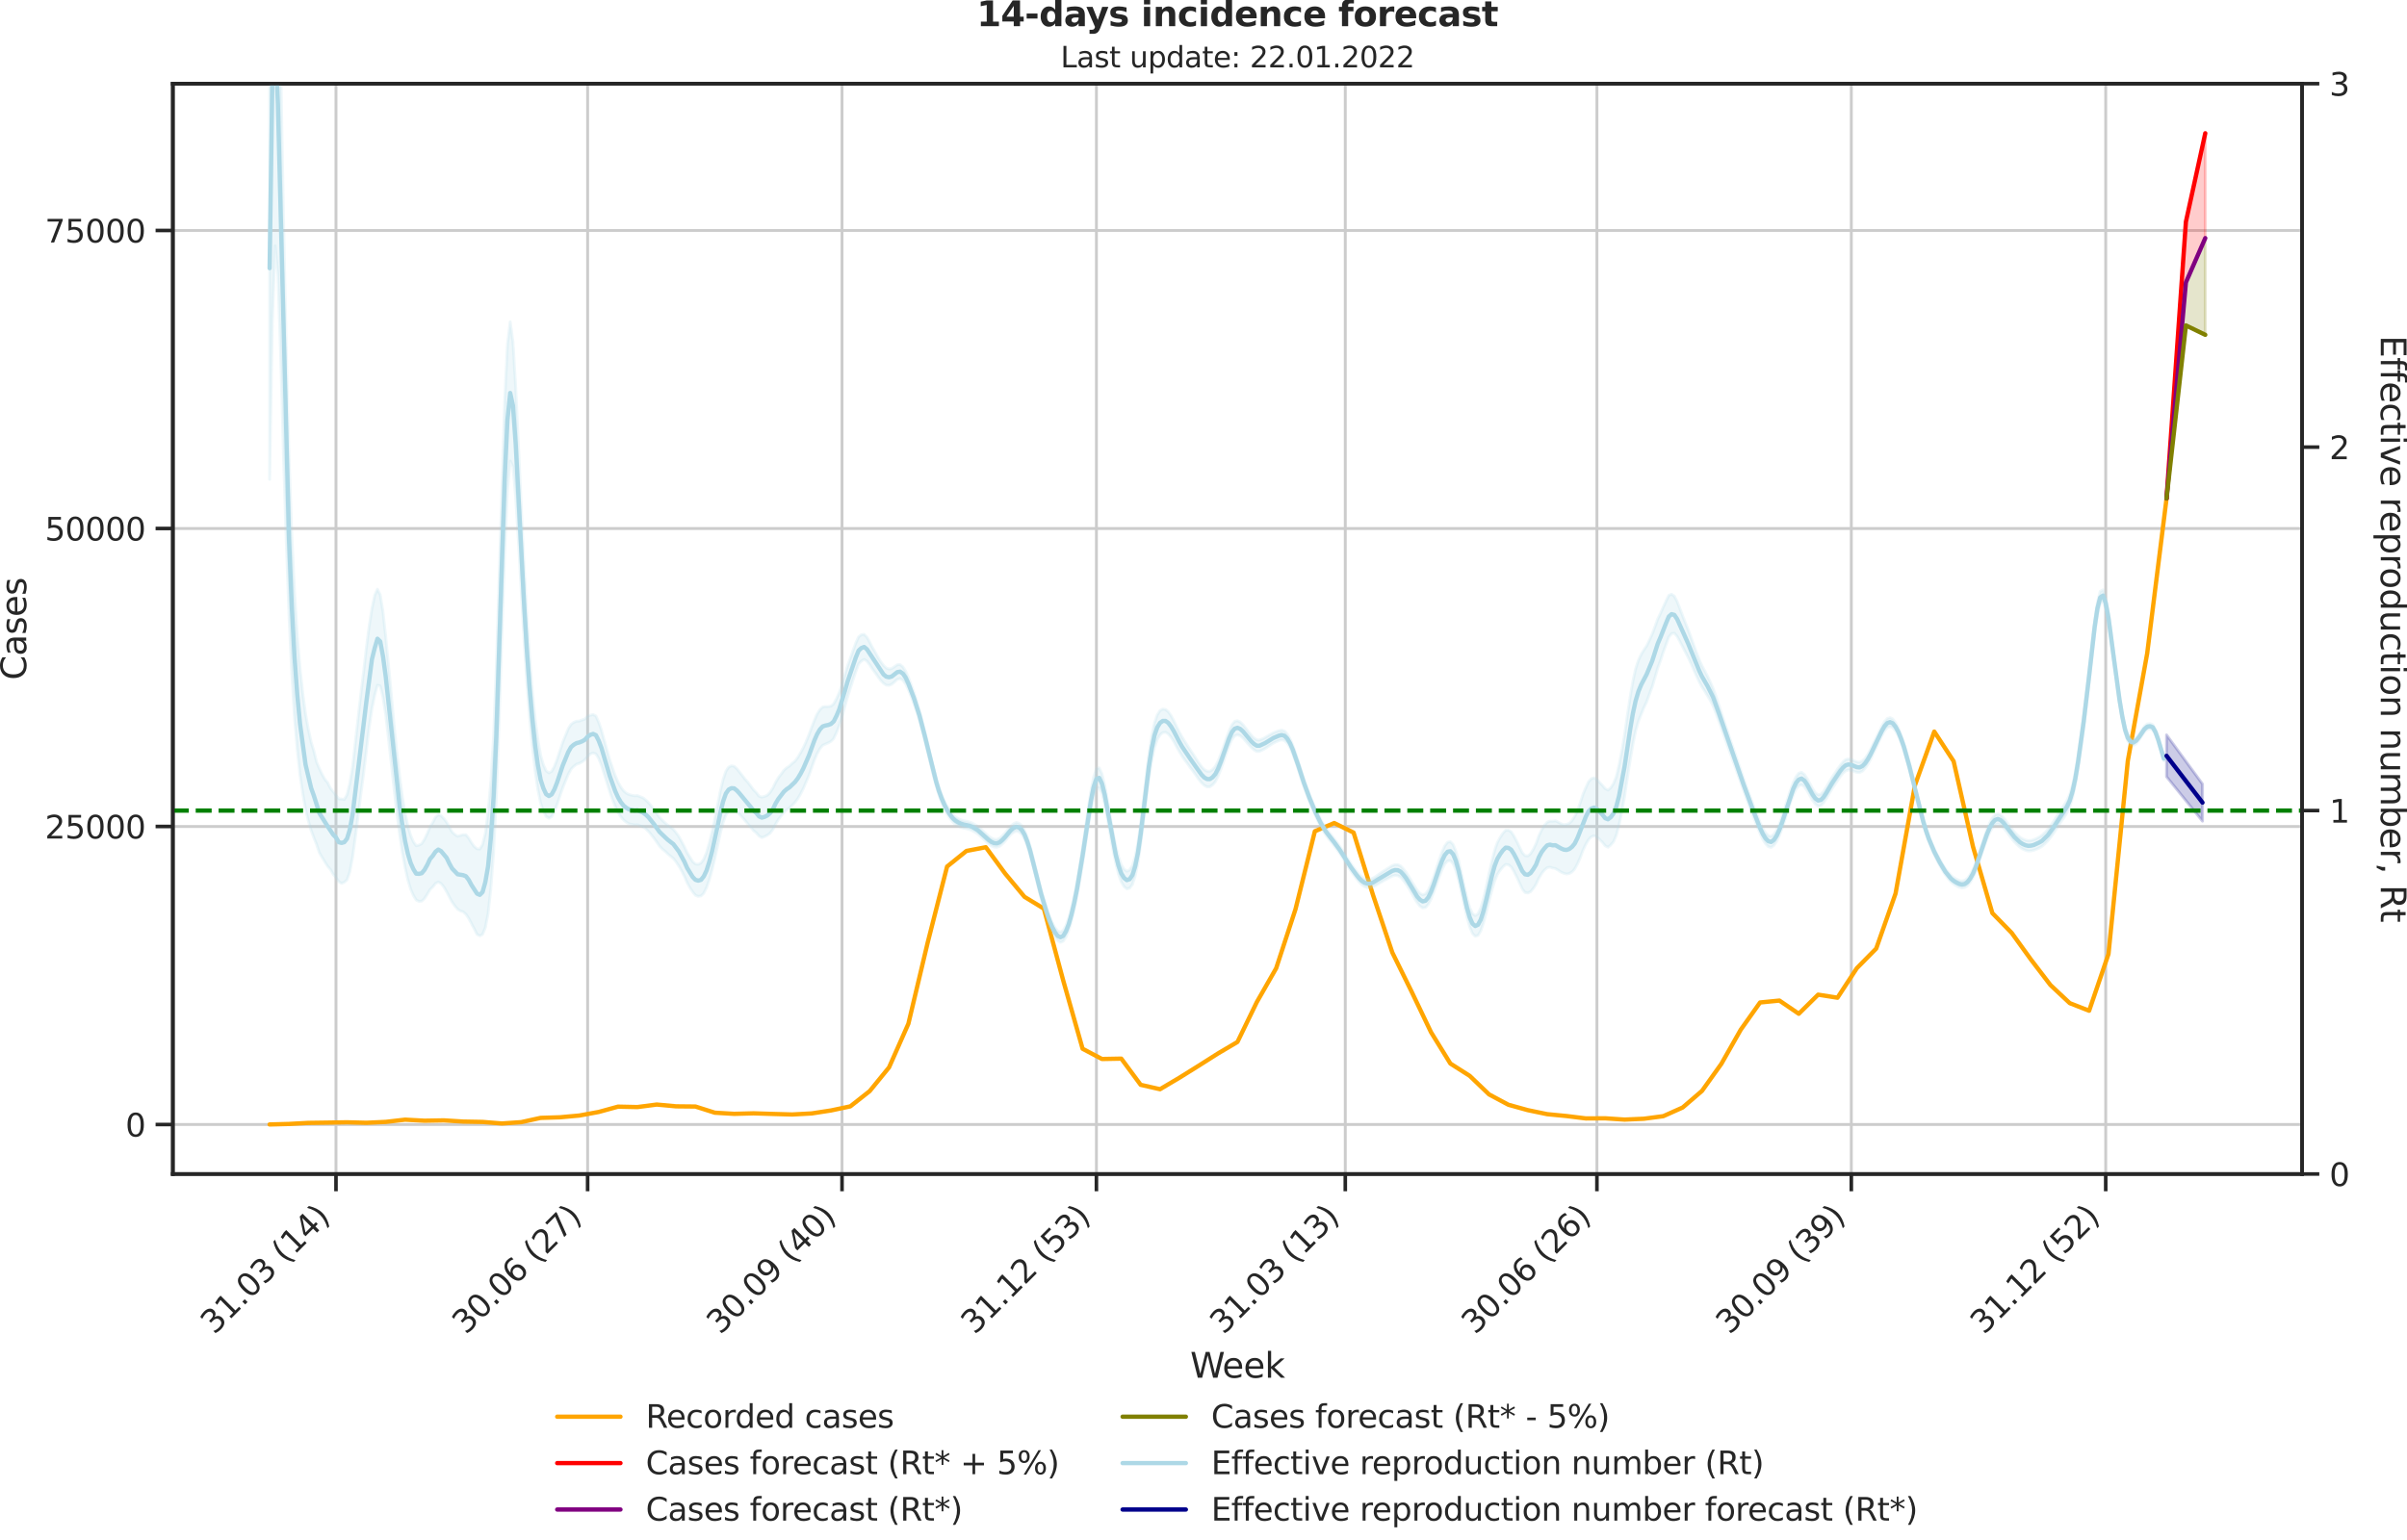 <?xml version="1.0" encoding="utf-8" standalone="no"?>
<!DOCTYPE svg PUBLIC "-//W3C//DTD SVG 1.1//EN"
  "http://www.w3.org/Graphics/SVG/1.1/DTD/svg11.dtd">
<svg xmlns:xlink="http://www.w3.org/1999/xlink" width="837.056pt" height="535.652pt" viewBox="0 0 837.056 535.652" xmlns="http://www.w3.org/2000/svg" version="1.1">
 <defs>
  <style type="text/css">*{stroke-linejoin: round; stroke-linecap: butt}</style>
 </defs>
 <g id="figure_1">
  <g id="patch_1">
   <path d="M 0 535.652 
L 837.056 535.652 
L 837.056 0 
L 0 0 
L 0 535.652 
z
" style="fill: none"/>
  </g>
  <g id="axes_1">
   <g id="patch_2">
    <path d="M 60.108 408.402 
L 800.558 408.402 
L 800.558 29.118 
L 60.108 29.118 
L 60.108 408.402 
z
" style="fill: none"/>
   </g>
   <g id="matplotlib.axis_1">
    <g id="xtick_1">
     <g id="line2d_1">
      <path d="M 116.843 408.402 
L 116.843 29.118 
" clip-path="url(#pe891567017)" style="fill: none; stroke: #cccccc; stroke-linecap: round"/>
     </g>
     <g id="line2d_2">
      <defs>
       <path id="me2deece280" d="M 0 0 
L 0 6 
" style="stroke: #262626; stroke-width: 1.25"/>
      </defs>
      <g>
       <use xlink:href="#me2deece280" x="116.843" y="408.402" style="fill: #262626; stroke: #262626; stroke-width: 1.25"/>
      </g>
     </g>
     <g id="text_1">
      <!-- 31.03 (14) -->
      <g style="fill: #262626" transform="translate(74.519 464.519)rotate(-45)scale(0.11 -0.11)">
       <defs>
        <path id="DejaVuSans-33" d="M 2597 2516 
Q 3050 2419 3304 2112 
Q 3559 1806 3559 1356 
Q 3559 666 3084 287 
Q 2609 -91 1734 -91 
Q 1441 -91 1130 -33 
Q 819 25 488 141 
L 488 750 
Q 750 597 1062 519 
Q 1375 441 1716 441 
Q 2309 441 2620 675 
Q 2931 909 2931 1356 
Q 2931 1769 2642 2001 
Q 2353 2234 1838 2234 
L 1294 2234 
L 1294 2753 
L 1863 2753 
Q 2328 2753 2575 2939 
Q 2822 3125 2822 3475 
Q 2822 3834 2567 4026 
Q 2313 4219 1838 4219 
Q 1578 4219 1281 4162 
Q 984 4106 628 3988 
L 628 4550 
Q 988 4650 1302 4700 
Q 1616 4750 1894 4750 
Q 2613 4750 3031 4423 
Q 3450 4097 3450 3541 
Q 3450 3153 3228 2886 
Q 3006 2619 2597 2516 
z
" transform="scale(0.016)"/>
        <path id="DejaVuSans-31" d="M 794 531 
L 1825 531 
L 1825 4091 
L 703 3866 
L 703 4441 
L 1819 4666 
L 2450 4666 
L 2450 531 
L 3481 531 
L 3481 0 
L 794 0 
L 794 531 
z
" transform="scale(0.016)"/>
        <path id="DejaVuSans-2e" d="M 684 794 
L 1344 794 
L 1344 0 
L 684 0 
L 684 794 
z
" transform="scale(0.016)"/>
        <path id="DejaVuSans-30" d="M 2034 4250 
Q 1547 4250 1301 3770 
Q 1056 3291 1056 2328 
Q 1056 1369 1301 889 
Q 1547 409 2034 409 
Q 2525 409 2770 889 
Q 3016 1369 3016 2328 
Q 3016 3291 2770 3770 
Q 2525 4250 2034 4250 
z
M 2034 4750 
Q 2819 4750 3233 4129 
Q 3647 3509 3647 2328 
Q 3647 1150 3233 529 
Q 2819 -91 2034 -91 
Q 1250 -91 836 529 
Q 422 1150 422 2328 
Q 422 3509 836 4129 
Q 1250 4750 2034 4750 
z
" transform="scale(0.016)"/>
        <path id="DejaVuSans-20" transform="scale(0.016)"/>
        <path id="DejaVuSans-28" d="M 1984 4856 
Q 1566 4138 1362 3434 
Q 1159 2731 1159 2009 
Q 1159 1288 1364 580 
Q 1569 -128 1984 -844 
L 1484 -844 
Q 1016 -109 783 600 
Q 550 1309 550 2009 
Q 550 2706 781 3412 
Q 1013 4119 1484 4856 
L 1984 4856 
z
" transform="scale(0.016)"/>
        <path id="DejaVuSans-34" d="M 2419 4116 
L 825 1625 
L 2419 1625 
L 2419 4116 
z
M 2253 4666 
L 3047 4666 
L 3047 1625 
L 3713 1625 
L 3713 1100 
L 3047 1100 
L 3047 0 
L 2419 0 
L 2419 1100 
L 313 1100 
L 313 1709 
L 2253 4666 
z
" transform="scale(0.016)"/>
        <path id="DejaVuSans-29" d="M 513 4856 
L 1013 4856 
Q 1481 4119 1714 3412 
Q 1947 2706 1947 2009 
Q 1947 1309 1714 600 
Q 1481 -109 1013 -844 
L 513 -844 
Q 928 -128 1133 580 
Q 1338 1288 1338 2009 
Q 1338 2731 1133 3434 
Q 928 4138 513 4856 
z
" transform="scale(0.016)"/>
       </defs>
       <use xlink:href="#DejaVuSans-33"/>
       <use xlink:href="#DejaVuSans-31" x="63.623"/>
       <use xlink:href="#DejaVuSans-2e" x="127.246"/>
       <use xlink:href="#DejaVuSans-30" x="159.033"/>
       <use xlink:href="#DejaVuSans-33" x="222.656"/>
       <use xlink:href="#DejaVuSans-20" x="286.279"/>
       <use xlink:href="#DejaVuSans-28" x="318.066"/>
       <use xlink:href="#DejaVuSans-31" x="357.08"/>
       <use xlink:href="#DejaVuSans-34" x="420.703"/>
       <use xlink:href="#DejaVuSans-29" x="484.326"/>
      </g>
     </g>
    </g>
    <g id="xtick_2">
     <g id="line2d_3">
      <path d="M 204.351 408.402 
L 204.351 29.118 
" clip-path="url(#pe891567017)" style="fill: none; stroke: #cccccc; stroke-linecap: round"/>
     </g>
     <g id="line2d_4">
      <g>
       <use xlink:href="#me2deece280" x="204.351" y="408.402" style="fill: #262626; stroke: #262626; stroke-width: 1.25"/>
      </g>
     </g>
     <g id="text_2">
      <!-- 30.06 (27) -->
      <g style="fill: #262626" transform="translate(162.027 464.519)rotate(-45)scale(0.11 -0.11)">
       <defs>
        <path id="DejaVuSans-36" d="M 2113 2584 
Q 1688 2584 1439 2293 
Q 1191 2003 1191 1497 
Q 1191 994 1439 701 
Q 1688 409 2113 409 
Q 2538 409 2786 701 
Q 3034 994 3034 1497 
Q 3034 2003 2786 2293 
Q 2538 2584 2113 2584 
z
M 3366 4563 
L 3366 3988 
Q 3128 4100 2886 4159 
Q 2644 4219 2406 4219 
Q 1781 4219 1451 3797 
Q 1122 3375 1075 2522 
Q 1259 2794 1537 2939 
Q 1816 3084 2150 3084 
Q 2853 3084 3261 2657 
Q 3669 2231 3669 1497 
Q 3669 778 3244 343 
Q 2819 -91 2113 -91 
Q 1303 -91 875 529 
Q 447 1150 447 2328 
Q 447 3434 972 4092 
Q 1497 4750 2381 4750 
Q 2619 4750 2861 4703 
Q 3103 4656 3366 4563 
z
" transform="scale(0.016)"/>
        <path id="DejaVuSans-32" d="M 1228 531 
L 3431 531 
L 3431 0 
L 469 0 
L 469 531 
Q 828 903 1448 1529 
Q 2069 2156 2228 2338 
Q 2531 2678 2651 2914 
Q 2772 3150 2772 3378 
Q 2772 3750 2511 3984 
Q 2250 4219 1831 4219 
Q 1534 4219 1204 4116 
Q 875 4013 500 3803 
L 500 4441 
Q 881 4594 1212 4672 
Q 1544 4750 1819 4750 
Q 2544 4750 2975 4387 
Q 3406 4025 3406 3419 
Q 3406 3131 3298 2873 
Q 3191 2616 2906 2266 
Q 2828 2175 2409 1742 
Q 1991 1309 1228 531 
z
" transform="scale(0.016)"/>
        <path id="DejaVuSans-37" d="M 525 4666 
L 3525 4666 
L 3525 4397 
L 1831 0 
L 1172 0 
L 2766 4134 
L 525 4134 
L 525 4666 
z
" transform="scale(0.016)"/>
       </defs>
       <use xlink:href="#DejaVuSans-33"/>
       <use xlink:href="#DejaVuSans-30" x="63.623"/>
       <use xlink:href="#DejaVuSans-2e" x="127.246"/>
       <use xlink:href="#DejaVuSans-30" x="159.033"/>
       <use xlink:href="#DejaVuSans-36" x="222.656"/>
       <use xlink:href="#DejaVuSans-20" x="286.279"/>
       <use xlink:href="#DejaVuSans-28" x="318.066"/>
       <use xlink:href="#DejaVuSans-32" x="357.08"/>
       <use xlink:href="#DejaVuSans-37" x="420.703"/>
       <use xlink:href="#DejaVuSans-29" x="484.326"/>
      </g>
     </g>
    </g>
    <g id="xtick_3">
     <g id="line2d_5">
      <path d="M 292.82 408.402 
L 292.82 29.118 
" clip-path="url(#pe891567017)" style="fill: none; stroke: #cccccc; stroke-linecap: round"/>
     </g>
     <g id="line2d_6">
      <g>
       <use xlink:href="#me2deece280" x="292.82" y="408.402" style="fill: #262626; stroke: #262626; stroke-width: 1.25"/>
      </g>
     </g>
     <g id="text_3">
      <!-- 30.09 (40) -->
      <g style="fill: #262626" transform="translate(250.496 464.519)rotate(-45)scale(0.11 -0.11)">
       <defs>
        <path id="DejaVuSans-39" d="M 703 97 
L 703 672 
Q 941 559 1184 500 
Q 1428 441 1663 441 
Q 2288 441 2617 861 
Q 2947 1281 2994 2138 
Q 2813 1869 2534 1725 
Q 2256 1581 1919 1581 
Q 1219 1581 811 2004 
Q 403 2428 403 3163 
Q 403 3881 828 4315 
Q 1253 4750 1959 4750 
Q 2769 4750 3195 4129 
Q 3622 3509 3622 2328 
Q 3622 1225 3098 567 
Q 2575 -91 1691 -91 
Q 1453 -91 1209 -44 
Q 966 3 703 97 
z
M 1959 2075 
Q 2384 2075 2632 2365 
Q 2881 2656 2881 3163 
Q 2881 3666 2632 3958 
Q 2384 4250 1959 4250 
Q 1534 4250 1286 3958 
Q 1038 3666 1038 3163 
Q 1038 2656 1286 2365 
Q 1534 2075 1959 2075 
z
" transform="scale(0.016)"/>
       </defs>
       <use xlink:href="#DejaVuSans-33"/>
       <use xlink:href="#DejaVuSans-30" x="63.623"/>
       <use xlink:href="#DejaVuSans-2e" x="127.246"/>
       <use xlink:href="#DejaVuSans-30" x="159.033"/>
       <use xlink:href="#DejaVuSans-39" x="222.656"/>
       <use xlink:href="#DejaVuSans-20" x="286.279"/>
       <use xlink:href="#DejaVuSans-28" x="318.066"/>
       <use xlink:href="#DejaVuSans-34" x="357.08"/>
       <use xlink:href="#DejaVuSans-30" x="420.703"/>
       <use xlink:href="#DejaVuSans-29" x="484.326"/>
      </g>
     </g>
    </g>
    <g id="xtick_4">
     <g id="line2d_7">
      <path d="M 381.29 408.402 
L 381.29 29.118 
" clip-path="url(#pe891567017)" style="fill: none; stroke: #cccccc; stroke-linecap: round"/>
     </g>
     <g id="line2d_8">
      <g>
       <use xlink:href="#me2deece280" x="381.29" y="408.402" style="fill: #262626; stroke: #262626; stroke-width: 1.25"/>
      </g>
     </g>
     <g id="text_4">
      <!-- 31.12 (53) -->
      <g style="fill: #262626" transform="translate(338.966 464.519)rotate(-45)scale(0.11 -0.11)">
       <defs>
        <path id="DejaVuSans-35" d="M 691 4666 
L 3169 4666 
L 3169 4134 
L 1269 4134 
L 1269 2991 
Q 1406 3038 1543 3061 
Q 1681 3084 1819 3084 
Q 2600 3084 3056 2656 
Q 3513 2228 3513 1497 
Q 3513 744 3044 326 
Q 2575 -91 1722 -91 
Q 1428 -91 1123 -41 
Q 819 9 494 109 
L 494 744 
Q 775 591 1075 516 
Q 1375 441 1709 441 
Q 2250 441 2565 725 
Q 2881 1009 2881 1497 
Q 2881 1984 2565 2268 
Q 2250 2553 1709 2553 
Q 1456 2553 1204 2497 
Q 953 2441 691 2322 
L 691 4666 
z
" transform="scale(0.016)"/>
       </defs>
       <use xlink:href="#DejaVuSans-33"/>
       <use xlink:href="#DejaVuSans-31" x="63.623"/>
       <use xlink:href="#DejaVuSans-2e" x="127.246"/>
       <use xlink:href="#DejaVuSans-31" x="159.033"/>
       <use xlink:href="#DejaVuSans-32" x="222.656"/>
       <use xlink:href="#DejaVuSans-20" x="286.279"/>
       <use xlink:href="#DejaVuSans-28" x="318.066"/>
       <use xlink:href="#DejaVuSans-35" x="357.08"/>
       <use xlink:href="#DejaVuSans-33" x="420.703"/>
       <use xlink:href="#DejaVuSans-29" x="484.326"/>
      </g>
     </g>
    </g>
    <g id="xtick_5">
     <g id="line2d_9">
      <path d="M 467.836 408.402 
L 467.836 29.118 
" clip-path="url(#pe891567017)" style="fill: none; stroke: #cccccc; stroke-linecap: round"/>
     </g>
     <g id="line2d_10">
      <g>
       <use xlink:href="#me2deece280" x="467.836" y="408.402" style="fill: #262626; stroke: #262626; stroke-width: 1.25"/>
      </g>
     </g>
     <g id="text_5">
      <!-- 31.03 (13) -->
      <g style="fill: #262626" transform="translate(425.512 464.519)rotate(-45)scale(0.11 -0.11)">
       <use xlink:href="#DejaVuSans-33"/>
       <use xlink:href="#DejaVuSans-31" x="63.623"/>
       <use xlink:href="#DejaVuSans-2e" x="127.246"/>
       <use xlink:href="#DejaVuSans-30" x="159.033"/>
       <use xlink:href="#DejaVuSans-33" x="222.656"/>
       <use xlink:href="#DejaVuSans-20" x="286.279"/>
       <use xlink:href="#DejaVuSans-28" x="318.066"/>
       <use xlink:href="#DejaVuSans-31" x="357.08"/>
       <use xlink:href="#DejaVuSans-33" x="420.703"/>
       <use xlink:href="#DejaVuSans-29" x="484.326"/>
      </g>
     </g>
    </g>
    <g id="xtick_6">
     <g id="line2d_11">
      <path d="M 555.344 408.402 
L 555.344 29.118 
" clip-path="url(#pe891567017)" style="fill: none; stroke: #cccccc; stroke-linecap: round"/>
     </g>
     <g id="line2d_12">
      <g>
       <use xlink:href="#me2deece280" x="555.344" y="408.402" style="fill: #262626; stroke: #262626; stroke-width: 1.25"/>
      </g>
     </g>
     <g id="text_6">
      <!-- 30.06 (26) -->
      <g style="fill: #262626" transform="translate(513.019 464.519)rotate(-45)scale(0.11 -0.11)">
       <use xlink:href="#DejaVuSans-33"/>
       <use xlink:href="#DejaVuSans-30" x="63.623"/>
       <use xlink:href="#DejaVuSans-2e" x="127.246"/>
       <use xlink:href="#DejaVuSans-30" x="159.033"/>
       <use xlink:href="#DejaVuSans-36" x="222.656"/>
       <use xlink:href="#DejaVuSans-20" x="286.279"/>
       <use xlink:href="#DejaVuSans-28" x="318.066"/>
       <use xlink:href="#DejaVuSans-32" x="357.08"/>
       <use xlink:href="#DejaVuSans-36" x="420.703"/>
       <use xlink:href="#DejaVuSans-29" x="484.326"/>
      </g>
     </g>
    </g>
    <g id="xtick_7">
     <g id="line2d_13">
      <path d="M 643.813 408.402 
L 643.813 29.118 
" clip-path="url(#pe891567017)" style="fill: none; stroke: #cccccc; stroke-linecap: round"/>
     </g>
     <g id="line2d_14">
      <g>
       <use xlink:href="#me2deece280" x="643.813" y="408.402" style="fill: #262626; stroke: #262626; stroke-width: 1.25"/>
      </g>
     </g>
     <g id="text_7">
      <!-- 30.09 (39) -->
      <g style="fill: #262626" transform="translate(601.489 464.519)rotate(-45)scale(0.11 -0.11)">
       <use xlink:href="#DejaVuSans-33"/>
       <use xlink:href="#DejaVuSans-30" x="63.623"/>
       <use xlink:href="#DejaVuSans-2e" x="127.246"/>
       <use xlink:href="#DejaVuSans-30" x="159.033"/>
       <use xlink:href="#DejaVuSans-39" x="222.656"/>
       <use xlink:href="#DejaVuSans-20" x="286.279"/>
       <use xlink:href="#DejaVuSans-28" x="318.066"/>
       <use xlink:href="#DejaVuSans-33" x="357.08"/>
       <use xlink:href="#DejaVuSans-39" x="420.703"/>
       <use xlink:href="#DejaVuSans-29" x="484.326"/>
      </g>
     </g>
    </g>
    <g id="xtick_8">
     <g id="line2d_15">
      <path d="M 732.282 408.402 
L 732.282 29.118 
" clip-path="url(#pe891567017)" style="fill: none; stroke: #cccccc; stroke-linecap: round"/>
     </g>
     <g id="line2d_16">
      <g>
       <use xlink:href="#me2deece280" x="732.282" y="408.402" style="fill: #262626; stroke: #262626; stroke-width: 1.25"/>
      </g>
     </g>
     <g id="text_8">
      <!-- 31.12 (52) -->
      <g style="fill: #262626" transform="translate(689.958 464.519)rotate(-45)scale(0.11 -0.11)">
       <use xlink:href="#DejaVuSans-33"/>
       <use xlink:href="#DejaVuSans-31" x="63.623"/>
       <use xlink:href="#DejaVuSans-2e" x="127.246"/>
       <use xlink:href="#DejaVuSans-31" x="159.033"/>
       <use xlink:href="#DejaVuSans-32" x="222.656"/>
       <use xlink:href="#DejaVuSans-20" x="286.279"/>
       <use xlink:href="#DejaVuSans-28" x="318.066"/>
       <use xlink:href="#DejaVuSans-35" x="357.08"/>
       <use xlink:href="#DejaVuSans-32" x="420.703"/>
       <use xlink:href="#DejaVuSans-29" x="484.326"/>
      </g>
     </g>
    </g>
    <g id="text_9">
     <!-- Week -->
     <g style="fill: #262626" transform="translate(413.894 479.255)scale(0.12 -0.12)">
      <defs>
       <path id="DejaVuSans-57" d="M 213 4666 
L 850 4666 
L 1831 722 
L 2809 4666 
L 3519 4666 
L 4500 722 
L 5478 4666 
L 6119 4666 
L 4947 0 
L 4153 0 
L 3169 4050 
L 2175 0 
L 1381 0 
L 213 4666 
z
" transform="scale(0.016)"/>
       <path id="DejaVuSans-65" d="M 3597 1894 
L 3597 1613 
L 953 1613 
Q 991 1019 1311 708 
Q 1631 397 2203 397 
Q 2534 397 2845 478 
Q 3156 559 3463 722 
L 3463 178 
Q 3153 47 2828 -22 
Q 2503 -91 2169 -91 
Q 1331 -91 842 396 
Q 353 884 353 1716 
Q 353 2575 817 3079 
Q 1281 3584 2069 3584 
Q 2775 3584 3186 3129 
Q 3597 2675 3597 1894 
z
M 3022 2063 
Q 3016 2534 2758 2815 
Q 2500 3097 2075 3097 
Q 1594 3097 1305 2825 
Q 1016 2553 972 2059 
L 3022 2063 
z
" transform="scale(0.016)"/>
       <path id="DejaVuSans-6b" d="M 581 4863 
L 1159 4863 
L 1159 1991 
L 2875 3500 
L 3609 3500 
L 1753 1863 
L 3688 0 
L 2938 0 
L 1159 1709 
L 1159 0 
L 581 0 
L 581 4863 
z
" transform="scale(0.016)"/>
      </defs>
      <use xlink:href="#DejaVuSans-57"/>
      <use xlink:href="#DejaVuSans-65" x="93.002"/>
      <use xlink:href="#DejaVuSans-65" x="154.525"/>
      <use xlink:href="#DejaVuSans-6b" x="216.049"/>
     </g>
    </g>
   </g>
   <g id="matplotlib.axis_2">
    <g id="ytick_1">
     <g id="line2d_17">
      <path d="M 60.108 391.179 
L 800.558 391.179 
" clip-path="url(#pe891567017)" style="fill: none; stroke: #cccccc; stroke-linecap: round"/>
     </g>
     <g id="line2d_18">
      <defs>
       <path id="m8e23b38ff0" d="M 0 0 
L -6 0 
" style="stroke: #262626; stroke-width: 1.25"/>
      </defs>
      <g>
       <use xlink:href="#m8e23b38ff0" x="60.108" y="391.179" style="fill: #262626; stroke: #262626; stroke-width: 1.25"/>
      </g>
     </g>
     <g id="text_10">
      <!-- 0 -->
      <g style="fill: #262626" transform="translate(43.609 395.358)scale(0.11 -0.11)">
       <use xlink:href="#DejaVuSans-30"/>
      </g>
     </g>
    </g>
    <g id="ytick_2">
     <g id="line2d_19">
      <path d="M 60.108 287.512 
L 800.558 287.512 
" clip-path="url(#pe891567017)" style="fill: none; stroke: #cccccc; stroke-linecap: round"/>
     </g>
     <g id="line2d_20">
      <g>
       <use xlink:href="#m8e23b38ff0" x="60.108" y="287.512" style="fill: #262626; stroke: #262626; stroke-width: 1.25"/>
      </g>
     </g>
     <g id="text_11">
      <!-- 25000 -->
      <g style="fill: #262626" transform="translate(15.614 291.692)scale(0.11 -0.11)">
       <use xlink:href="#DejaVuSans-32"/>
       <use xlink:href="#DejaVuSans-35" x="63.623"/>
       <use xlink:href="#DejaVuSans-30" x="127.246"/>
       <use xlink:href="#DejaVuSans-30" x="190.869"/>
       <use xlink:href="#DejaVuSans-30" x="254.492"/>
      </g>
     </g>
    </g>
    <g id="ytick_3">
     <g id="line2d_21">
      <path d="M 60.108 183.846 
L 800.558 183.846 
" clip-path="url(#pe891567017)" style="fill: none; stroke: #cccccc; stroke-linecap: round"/>
     </g>
     <g id="line2d_22">
      <g>
       <use xlink:href="#m8e23b38ff0" x="60.108" y="183.846" style="fill: #262626; stroke: #262626; stroke-width: 1.25"/>
      </g>
     </g>
     <g id="text_12">
      <!-- 50000 -->
      <g style="fill: #262626" transform="translate(15.614 188.026)scale(0.11 -0.11)">
       <use xlink:href="#DejaVuSans-35"/>
       <use xlink:href="#DejaVuSans-30" x="63.623"/>
       <use xlink:href="#DejaVuSans-30" x="127.246"/>
       <use xlink:href="#DejaVuSans-30" x="190.869"/>
       <use xlink:href="#DejaVuSans-30" x="254.492"/>
      </g>
     </g>
    </g>
    <g id="ytick_4">
     <g id="line2d_23">
      <path d="M 60.108 80.18 
L 800.558 80.18 
" clip-path="url(#pe891567017)" style="fill: none; stroke: #cccccc; stroke-linecap: round"/>
     </g>
     <g id="line2d_24">
      <g>
       <use xlink:href="#m8e23b38ff0" x="60.108" y="80.18" style="fill: #262626; stroke: #262626; stroke-width: 1.25"/>
      </g>
     </g>
     <g id="text_13">
      <!-- 75000 -->
      <g style="fill: #262626" transform="translate(15.614 84.36)scale(0.11 -0.11)">
       <use xlink:href="#DejaVuSans-37"/>
       <use xlink:href="#DejaVuSans-35" x="63.623"/>
       <use xlink:href="#DejaVuSans-30" x="127.246"/>
       <use xlink:href="#DejaVuSans-30" x="190.869"/>
       <use xlink:href="#DejaVuSans-30" x="254.492"/>
      </g>
     </g>
    </g>
    <g id="text_14">
     <!-- Cases -->
     <g style="fill: #262626" transform="translate(9.118 236.57)rotate(-90)scale(0.12 -0.12)">
      <defs>
       <path id="DejaVuSans-43" d="M 4122 4306 
L 4122 3641 
Q 3803 3938 3442 4084 
Q 3081 4231 2675 4231 
Q 1875 4231 1450 3742 
Q 1025 3253 1025 2328 
Q 1025 1406 1450 917 
Q 1875 428 2675 428 
Q 3081 428 3442 575 
Q 3803 722 4122 1019 
L 4122 359 
Q 3791 134 3420 21 
Q 3050 -91 2638 -91 
Q 1578 -91 968 557 
Q 359 1206 359 2328 
Q 359 3453 968 4101 
Q 1578 4750 2638 4750 
Q 3056 4750 3426 4639 
Q 3797 4528 4122 4306 
z
" transform="scale(0.016)"/>
       <path id="DejaVuSans-61" d="M 2194 1759 
Q 1497 1759 1228 1600 
Q 959 1441 959 1056 
Q 959 750 1161 570 
Q 1363 391 1709 391 
Q 2188 391 2477 730 
Q 2766 1069 2766 1631 
L 2766 1759 
L 2194 1759 
z
M 3341 1997 
L 3341 0 
L 2766 0 
L 2766 531 
Q 2569 213 2275 61 
Q 1981 -91 1556 -91 
Q 1019 -91 701 211 
Q 384 513 384 1019 
Q 384 1609 779 1909 
Q 1175 2209 1959 2209 
L 2766 2209 
L 2766 2266 
Q 2766 2663 2505 2880 
Q 2244 3097 1772 3097 
Q 1472 3097 1187 3025 
Q 903 2953 641 2809 
L 641 3341 
Q 956 3463 1253 3523 
Q 1550 3584 1831 3584 
Q 2591 3584 2966 3190 
Q 3341 2797 3341 1997 
z
" transform="scale(0.016)"/>
       <path id="DejaVuSans-73" d="M 2834 3397 
L 2834 2853 
Q 2591 2978 2328 3040 
Q 2066 3103 1784 3103 
Q 1356 3103 1142 2972 
Q 928 2841 928 2578 
Q 928 2378 1081 2264 
Q 1234 2150 1697 2047 
L 1894 2003 
Q 2506 1872 2764 1633 
Q 3022 1394 3022 966 
Q 3022 478 2636 193 
Q 2250 -91 1575 -91 
Q 1294 -91 989 -36 
Q 684 19 347 128 
L 347 722 
Q 666 556 975 473 
Q 1284 391 1588 391 
Q 1994 391 2212 530 
Q 2431 669 2431 922 
Q 2431 1156 2273 1281 
Q 2116 1406 1581 1522 
L 1381 1569 
Q 847 1681 609 1914 
Q 372 2147 372 2553 
Q 372 3047 722 3315 
Q 1072 3584 1716 3584 
Q 2034 3584 2315 3537 
Q 2597 3491 2834 3397 
z
" transform="scale(0.016)"/>
      </defs>
      <use xlink:href="#DejaVuSans-43"/>
      <use xlink:href="#DejaVuSans-61" x="69.824"/>
      <use xlink:href="#DejaVuSans-73" x="131.104"/>
      <use xlink:href="#DejaVuSans-65" x="183.203"/>
      <use xlink:href="#DejaVuSans-73" x="244.727"/>
     </g>
    </g>
   </g>
   <g id="PolyCollection_1">
    <defs>
     <path id="mce1f3f4990" d="M 753.438 -362.263 
L 753.438 -362.263 
L 760.169 -458.494 
L 766.901 -489.293 
L 766.901 -452.812 
L 766.901 -452.812 
L 760.169 -437.4 
L 753.438 -362.263 
z
" style="stroke: #ff0000; stroke-opacity: 0.2"/>
    </defs>
    <g clip-path="url(#pe891567017)">
     <use xlink:href="#mce1f3f4990" x="0" y="535.652" style="fill: #ff0000; fill-opacity: 0.2; stroke: #ff0000; stroke-opacity: 0.2"/>
    </g>
   </g>
   <g id="PolyCollection_2">
    <defs>
     <path id="m3317705300" d="M 753.438 -362.263 
L 753.438 -362.263 
L 760.169 -437.4 
L 766.901 -452.812 
L 766.901 -419.185 
L 766.901 -419.185 
L 760.169 -422.447 
L 753.438 -362.263 
z
" style="stroke: #808000; stroke-opacity: 0.2"/>
    </defs>
    <g clip-path="url(#pe891567017)">
     <use xlink:href="#m3317705300" x="0" y="535.652" style="fill: #808000; fill-opacity: 0.2; stroke: #808000; stroke-opacity: 0.2"/>
    </g>
   </g>
   <g id="line2d_25">
    <path d="M 93.764 391.162 
L 100.496 390.984 
L 107.227 390.615 
L 113.958 390.519 
L 120.69 390.411 
L 127.421 390.581 
L 134.153 390.27 
L 140.884 389.495 
L 147.615 389.86 
L 154.347 389.74 
L 161.078 390.158 
L 167.809 390.283 
L 174.541 390.822 
L 181.272 390.357 
L 188.003 388.877 
L 194.735 388.666 
L 201.466 388.056 
L 208.197 386.816 
L 214.929 384.967 
L 221.66 385.112 
L 228.392 384.237 
L 235.123 384.859 
L 241.854 384.93 
L 248.586 387.073 
L 255.317 387.471 
L 262.048 387.293 
L 268.78 387.505 
L 275.511 387.691 
L 282.243 387.33 
L 288.974 386.294 
L 295.705 384.871 
L 302.437 379.564 
L 309.168 371.32 
L 315.899 356.123 
L 322.631 327.81 
L 329.362 301.441 
L 336.093 296.013 
L 342.825 294.719 
L 349.556 303.892 
L 356.288 311.99 
L 363.019 316.091 
L 369.75 341.1 
L 376.482 364.827 
L 383.213 368.389 
L 389.944 368.264 
L 396.676 377.37 
L 403.407 378.904 
L 410.138 374.915 
L 416.87 370.719 
L 423.601 366.448 
L 430.332 362.471 
L 437.064 348.605 
L 443.795 336.837 
L 450.527 316.261 
L 457.258 289.163 
L 463.989 286.31 
L 470.721 289.631 
L 477.452 311.264 
L 484.183 331.334 
L 490.915 344.997 
L 497.646 359.059 
L 504.377 369.968 
L 511.109 374.26 
L 517.84 380.712 
L 524.572 384.312 
L 531.303 386.182 
L 538.034 387.579 
L 544.766 388.23 
L 551.497 389.064 
L 558.228 389.026 
L 564.96 389.47 
L 571.691 389.172 
L 578.423 388.28 
L 585.154 385.27 
L 591.885 379.489 
L 598.617 370.076 
L 605.348 358.217 
L 612.079 348.729 
L 618.811 348.066 
L 625.542 352.656 
L 632.273 346.009 
L 639.005 347.071 
L 645.736 336.791 
L 652.467 329.974 
L 659.199 310.825 
L 665.93 273.19 
L 672.662 254.497 
L 679.393 264.826 
L 686.124 294.508 
L 692.856 317.634 
L 699.587 324.53 
L 706.318 333.847 
L 713.05 342.655 
L 719.781 348.962 
L 726.513 351.599 
L 733.244 331.873 
L 739.975 264.635 
L 746.707 227.27 
L 753.438 173.389 
" clip-path="url(#pe891567017)" style="fill: none; stroke: #ffa500; stroke-width: 1.5; stroke-linecap: round"/>
   </g>
   <g id="line2d_26">
    <path d="M 753.438 173.389 
L 760.169 77.157 
L 766.901 46.358 
" clip-path="url(#pe891567017)" style="fill: none; stroke: #ff0000; stroke-width: 1.5; stroke-linecap: round"/>
   </g>
   <g id="line2d_27">
    <path d="M 753.438 173.389 
L 760.169 98.251 
L 766.901 82.84 
" clip-path="url(#pe891567017)" style="fill: none; stroke: #800080; stroke-width: 1.5; stroke-linecap: round"/>
   </g>
   <g id="line2d_28">
    <path d="M 753.438 173.389 
L 760.169 113.204 
L 766.901 116.467 
" clip-path="url(#pe891567017)" style="fill: none; stroke: #808000; stroke-width: 1.5; stroke-linecap: round"/>
   </g>
   <g id="patch_3">
    <path d="M 60.108 408.402 
L 60.108 29.118 
" style="fill: none; stroke: #262626; stroke-width: 1.25; stroke-linejoin: miter; stroke-linecap: square"/>
   </g>
   <g id="patch_4">
    <path d="M 800.558 408.402 
L 800.558 29.118 
" style="fill: none; stroke: #262626; stroke-width: 1.25; stroke-linejoin: miter; stroke-linecap: square"/>
   </g>
   <g id="patch_5">
    <path d="M 60.108 408.402 
L 800.558 408.402 
" style="fill: none; stroke: #262626; stroke-width: 1.25; stroke-linejoin: miter; stroke-linecap: square"/>
   </g>
   <g id="patch_6">
    <path d="M 60.108 29.118 
L 800.558 29.118 
" style="fill: none; stroke: #262626; stroke-width: 1.25; stroke-linejoin: miter; stroke-linecap: square"/>
   </g>
   <g id="text_15">
    <!-- Last update: 22.01.2022 -->
    <g style="fill: #262626" transform="translate(368.834 23.429)scale(0.1 -0.1)">
     <defs>
      <path id="DejaVuSans-4c" d="M 628 4666 
L 1259 4666 
L 1259 531 
L 3531 531 
L 3531 0 
L 628 0 
L 628 4666 
z
" transform="scale(0.016)"/>
      <path id="DejaVuSans-74" d="M 1172 4494 
L 1172 3500 
L 2356 3500 
L 2356 3053 
L 1172 3053 
L 1172 1153 
Q 1172 725 1289 603 
Q 1406 481 1766 481 
L 2356 481 
L 2356 0 
L 1766 0 
Q 1100 0 847 248 
Q 594 497 594 1153 
L 594 3053 
L 172 3053 
L 172 3500 
L 594 3500 
L 594 4494 
L 1172 4494 
z
" transform="scale(0.016)"/>
      <path id="DejaVuSans-75" d="M 544 1381 
L 544 3500 
L 1119 3500 
L 1119 1403 
Q 1119 906 1312 657 
Q 1506 409 1894 409 
Q 2359 409 2629 706 
Q 2900 1003 2900 1516 
L 2900 3500 
L 3475 3500 
L 3475 0 
L 2900 0 
L 2900 538 
Q 2691 219 2414 64 
Q 2138 -91 1772 -91 
Q 1169 -91 856 284 
Q 544 659 544 1381 
z
M 1991 3584 
L 1991 3584 
z
" transform="scale(0.016)"/>
      <path id="DejaVuSans-70" d="M 1159 525 
L 1159 -1331 
L 581 -1331 
L 581 3500 
L 1159 3500 
L 1159 2969 
Q 1341 3281 1617 3432 
Q 1894 3584 2278 3584 
Q 2916 3584 3314 3078 
Q 3713 2572 3713 1747 
Q 3713 922 3314 415 
Q 2916 -91 2278 -91 
Q 1894 -91 1617 61 
Q 1341 213 1159 525 
z
M 3116 1747 
Q 3116 2381 2855 2742 
Q 2594 3103 2138 3103 
Q 1681 3103 1420 2742 
Q 1159 2381 1159 1747 
Q 1159 1113 1420 752 
Q 1681 391 2138 391 
Q 2594 391 2855 752 
Q 3116 1113 3116 1747 
z
" transform="scale(0.016)"/>
      <path id="DejaVuSans-64" d="M 2906 2969 
L 2906 4863 
L 3481 4863 
L 3481 0 
L 2906 0 
L 2906 525 
Q 2725 213 2448 61 
Q 2172 -91 1784 -91 
Q 1150 -91 751 415 
Q 353 922 353 1747 
Q 353 2572 751 3078 
Q 1150 3584 1784 3584 
Q 2172 3584 2448 3432 
Q 2725 3281 2906 2969 
z
M 947 1747 
Q 947 1113 1208 752 
Q 1469 391 1925 391 
Q 2381 391 2643 752 
Q 2906 1113 2906 1747 
Q 2906 2381 2643 2742 
Q 2381 3103 1925 3103 
Q 1469 3103 1208 2742 
Q 947 2381 947 1747 
z
" transform="scale(0.016)"/>
      <path id="DejaVuSans-3a" d="M 750 794 
L 1409 794 
L 1409 0 
L 750 0 
L 750 794 
z
M 750 3309 
L 1409 3309 
L 1409 2516 
L 750 2516 
L 750 3309 
z
" transform="scale(0.016)"/>
     </defs>
     <use xlink:href="#DejaVuSans-4c"/>
     <use xlink:href="#DejaVuSans-61" x="55.713"/>
     <use xlink:href="#DejaVuSans-73" x="116.992"/>
     <use xlink:href="#DejaVuSans-74" x="169.092"/>
     <use xlink:href="#DejaVuSans-20" x="208.301"/>
     <use xlink:href="#DejaVuSans-75" x="240.088"/>
     <use xlink:href="#DejaVuSans-70" x="303.467"/>
     <use xlink:href="#DejaVuSans-64" x="366.943"/>
     <use xlink:href="#DejaVuSans-61" x="430.42"/>
     <use xlink:href="#DejaVuSans-74" x="491.699"/>
     <use xlink:href="#DejaVuSans-65" x="530.908"/>
     <use xlink:href="#DejaVuSans-3a" x="592.432"/>
     <use xlink:href="#DejaVuSans-20" x="626.123"/>
     <use xlink:href="#DejaVuSans-32" x="657.91"/>
     <use xlink:href="#DejaVuSans-32" x="721.533"/>
     <use xlink:href="#DejaVuSans-2e" x="785.156"/>
     <use xlink:href="#DejaVuSans-30" x="816.943"/>
     <use xlink:href="#DejaVuSans-31" x="880.566"/>
     <use xlink:href="#DejaVuSans-2e" x="944.189"/>
     <use xlink:href="#DejaVuSans-32" x="975.977"/>
     <use xlink:href="#DejaVuSans-30" x="1039.6"/>
     <use xlink:href="#DejaVuSans-32" x="1103.223"/>
     <use xlink:href="#DejaVuSans-32" x="1166.846"/>
    </g>
   </g>
   <g id="text_16">
    <!-- 14-days incidence forecast -->
    <g style="fill: #262626" transform="translate(339.668 9.118)scale(0.12 -0.12)">
     <defs>
      <path id="DejaVuSans-Bold-31" d="M 750 831 
L 1813 831 
L 1813 3847 
L 722 3622 
L 722 4441 
L 1806 4666 
L 2950 4666 
L 2950 831 
L 4013 831 
L 4013 0 
L 750 0 
L 750 831 
z
" transform="scale(0.016)"/>
      <path id="DejaVuSans-Bold-34" d="M 2356 3675 
L 1038 1722 
L 2356 1722 
L 2356 3675 
z
M 2156 4666 
L 3494 4666 
L 3494 1722 
L 4159 1722 
L 4159 850 
L 3494 850 
L 3494 0 
L 2356 0 
L 2356 850 
L 288 850 
L 288 1881 
L 2156 4666 
z
" transform="scale(0.016)"/>
      <path id="DejaVuSans-Bold-2d" d="M 347 2297 
L 2309 2297 
L 2309 1388 
L 347 1388 
L 347 2297 
z
" transform="scale(0.016)"/>
      <path id="DejaVuSans-Bold-64" d="M 2919 2988 
L 2919 4863 
L 4044 4863 
L 4044 0 
L 2919 0 
L 2919 506 
Q 2688 197 2409 53 
Q 2131 -91 1766 -91 
Q 1119 -91 703 423 
Q 288 938 288 1747 
Q 288 2556 703 3070 
Q 1119 3584 1766 3584 
Q 2128 3584 2408 3439 
Q 2688 3294 2919 2988 
z
M 2181 722 
Q 2541 722 2730 984 
Q 2919 1247 2919 1747 
Q 2919 2247 2730 2509 
Q 2541 2772 2181 2772 
Q 1825 2772 1636 2509 
Q 1447 2247 1447 1747 
Q 1447 1247 1636 984 
Q 1825 722 2181 722 
z
" transform="scale(0.016)"/>
      <path id="DejaVuSans-Bold-61" d="M 2106 1575 
Q 1756 1575 1579 1456 
Q 1403 1338 1403 1106 
Q 1403 894 1545 773 
Q 1688 653 1941 653 
Q 2256 653 2472 879 
Q 2688 1106 2688 1447 
L 2688 1575 
L 2106 1575 
z
M 3816 1997 
L 3816 0 
L 2688 0 
L 2688 519 
Q 2463 200 2181 54 
Q 1900 -91 1497 -91 
Q 953 -91 614 226 
Q 275 544 275 1050 
Q 275 1666 698 1953 
Q 1122 2241 2028 2241 
L 2688 2241 
L 2688 2328 
Q 2688 2594 2478 2717 
Q 2269 2841 1825 2841 
Q 1466 2841 1156 2769 
Q 847 2697 581 2553 
L 581 3406 
Q 941 3494 1303 3539 
Q 1666 3584 2028 3584 
Q 2975 3584 3395 3211 
Q 3816 2838 3816 1997 
z
" transform="scale(0.016)"/>
      <path id="DejaVuSans-Bold-79" d="M 78 3500 
L 1197 3500 
L 2138 1125 
L 2938 3500 
L 4056 3500 
L 2584 -331 
Q 2363 -916 2067 -1148 
Q 1772 -1381 1288 -1381 
L 641 -1381 
L 641 -647 
L 991 -647 
Q 1275 -647 1404 -556 
Q 1534 -466 1606 -231 
L 1638 -134 
L 78 3500 
z
" transform="scale(0.016)"/>
      <path id="DejaVuSans-Bold-73" d="M 3272 3391 
L 3272 2541 
Q 2913 2691 2578 2766 
Q 2244 2841 1947 2841 
Q 1628 2841 1473 2761 
Q 1319 2681 1319 2516 
Q 1319 2381 1436 2309 
Q 1553 2238 1856 2203 
L 2053 2175 
Q 2913 2066 3209 1816 
Q 3506 1566 3506 1031 
Q 3506 472 3093 190 
Q 2681 -91 1863 -91 
Q 1516 -91 1145 -36 
Q 775 19 384 128 
L 384 978 
Q 719 816 1070 734 
Q 1422 653 1784 653 
Q 2113 653 2278 743 
Q 2444 834 2444 1013 
Q 2444 1163 2330 1236 
Q 2216 1309 1875 1350 
L 1678 1375 
Q 931 1469 631 1722 
Q 331 1975 331 2491 
Q 331 3047 712 3315 
Q 1094 3584 1881 3584 
Q 2191 3584 2531 3537 
Q 2872 3491 3272 3391 
z
" transform="scale(0.016)"/>
      <path id="DejaVuSans-Bold-20" transform="scale(0.016)"/>
      <path id="DejaVuSans-Bold-69" d="M 538 3500 
L 1656 3500 
L 1656 0 
L 538 0 
L 538 3500 
z
M 538 4863 
L 1656 4863 
L 1656 3950 
L 538 3950 
L 538 4863 
z
" transform="scale(0.016)"/>
      <path id="DejaVuSans-Bold-6e" d="M 4056 2131 
L 4056 0 
L 2931 0 
L 2931 347 
L 2931 1631 
Q 2931 2084 2911 2256 
Q 2891 2428 2841 2509 
Q 2775 2619 2662 2680 
Q 2550 2741 2406 2741 
Q 2056 2741 1856 2470 
Q 1656 2200 1656 1722 
L 1656 0 
L 538 0 
L 538 3500 
L 1656 3500 
L 1656 2988 
Q 1909 3294 2193 3439 
Q 2478 3584 2822 3584 
Q 3428 3584 3742 3212 
Q 4056 2841 4056 2131 
z
" transform="scale(0.016)"/>
      <path id="DejaVuSans-Bold-63" d="M 3366 3391 
L 3366 2478 
Q 3138 2634 2908 2709 
Q 2678 2784 2431 2784 
Q 1963 2784 1702 2511 
Q 1441 2238 1441 1747 
Q 1441 1256 1702 982 
Q 1963 709 2431 709 
Q 2694 709 2930 787 
Q 3166 866 3366 1019 
L 3366 103 
Q 3103 6 2833 -42 
Q 2563 -91 2291 -91 
Q 1344 -91 809 395 
Q 275 881 275 1747 
Q 275 2613 809 3098 
Q 1344 3584 2291 3584 
Q 2566 3584 2833 3536 
Q 3100 3488 3366 3391 
z
" transform="scale(0.016)"/>
      <path id="DejaVuSans-Bold-65" d="M 4031 1759 
L 4031 1441 
L 1416 1441 
Q 1456 1047 1700 850 
Q 1944 653 2381 653 
Q 2734 653 3104 758 
Q 3475 863 3866 1075 
L 3866 213 
Q 3469 63 3072 -14 
Q 2675 -91 2278 -91 
Q 1328 -91 801 392 
Q 275 875 275 1747 
Q 275 2603 792 3093 
Q 1309 3584 2216 3584 
Q 3041 3584 3536 3087 
Q 4031 2591 4031 1759 
z
M 2881 2131 
Q 2881 2450 2695 2645 
Q 2509 2841 2209 2841 
Q 1884 2841 1681 2658 
Q 1478 2475 1428 2131 
L 2881 2131 
z
" transform="scale(0.016)"/>
      <path id="DejaVuSans-Bold-66" d="M 2841 4863 
L 2841 4128 
L 2222 4128 
Q 1984 4128 1890 4042 
Q 1797 3956 1797 3744 
L 1797 3500 
L 2753 3500 
L 2753 2700 
L 1797 2700 
L 1797 0 
L 678 0 
L 678 2700 
L 122 2700 
L 122 3500 
L 678 3500 
L 678 3744 
Q 678 4316 997 4589 
Q 1316 4863 1984 4863 
L 2841 4863 
z
" transform="scale(0.016)"/>
      <path id="DejaVuSans-Bold-6f" d="M 2203 2784 
Q 1831 2784 1636 2517 
Q 1441 2250 1441 1747 
Q 1441 1244 1636 976 
Q 1831 709 2203 709 
Q 2569 709 2762 976 
Q 2956 1244 2956 1747 
Q 2956 2250 2762 2517 
Q 2569 2784 2203 2784 
z
M 2203 3584 
Q 3106 3584 3614 3096 
Q 4122 2609 4122 1747 
Q 4122 884 3614 396 
Q 3106 -91 2203 -91 
Q 1297 -91 786 396 
Q 275 884 275 1747 
Q 275 2609 786 3096 
Q 1297 3584 2203 3584 
z
" transform="scale(0.016)"/>
      <path id="DejaVuSans-Bold-72" d="M 3138 2547 
Q 2991 2616 2845 2648 
Q 2700 2681 2553 2681 
Q 2122 2681 1889 2404 
Q 1656 2128 1656 1613 
L 1656 0 
L 538 0 
L 538 3500 
L 1656 3500 
L 1656 2925 
Q 1872 3269 2151 3426 
Q 2431 3584 2822 3584 
Q 2878 3584 2943 3579 
Q 3009 3575 3134 3559 
L 3138 2547 
z
" transform="scale(0.016)"/>
      <path id="DejaVuSans-Bold-74" d="M 1759 4494 
L 1759 3500 
L 2913 3500 
L 2913 2700 
L 1759 2700 
L 1759 1216 
Q 1759 972 1856 886 
Q 1953 800 2241 800 
L 2816 800 
L 2816 0 
L 1856 0 
Q 1194 0 917 276 
Q 641 553 641 1216 
L 641 2700 
L 84 2700 
L 84 3500 
L 641 3500 
L 641 4494 
L 1759 4494 
z
" transform="scale(0.016)"/>
     </defs>
     <use xlink:href="#DejaVuSans-Bold-31"/>
     <use xlink:href="#DejaVuSans-Bold-34" x="69.58"/>
     <use xlink:href="#DejaVuSans-Bold-2d" x="139.16"/>
     <use xlink:href="#DejaVuSans-Bold-64" x="180.664"/>
     <use xlink:href="#DejaVuSans-Bold-61" x="252.246"/>
     <use xlink:href="#DejaVuSans-Bold-79" x="316.602"/>
     <use xlink:href="#DejaVuSans-Bold-73" x="381.787"/>
     <use xlink:href="#DejaVuSans-Bold-20" x="441.309"/>
     <use xlink:href="#DejaVuSans-Bold-69" x="476.123"/>
     <use xlink:href="#DejaVuSans-Bold-6e" x="510.4"/>
     <use xlink:href="#DejaVuSans-Bold-63" x="581.592"/>
     <use xlink:href="#DejaVuSans-Bold-69" x="640.869"/>
     <use xlink:href="#DejaVuSans-Bold-64" x="675.146"/>
     <use xlink:href="#DejaVuSans-Bold-65" x="746.729"/>
     <use xlink:href="#DejaVuSans-Bold-6e" x="814.551"/>
     <use xlink:href="#DejaVuSans-Bold-63" x="885.742"/>
     <use xlink:href="#DejaVuSans-Bold-65" x="945.02"/>
     <use xlink:href="#DejaVuSans-Bold-20" x="1012.842"/>
     <use xlink:href="#DejaVuSans-Bold-66" x="1047.656"/>
     <use xlink:href="#DejaVuSans-Bold-6f" x="1091.162"/>
     <use xlink:href="#DejaVuSans-Bold-72" x="1159.863"/>
     <use xlink:href="#DejaVuSans-Bold-65" x="1209.18"/>
     <use xlink:href="#DejaVuSans-Bold-63" x="1277.002"/>
     <use xlink:href="#DejaVuSans-Bold-61" x="1336.279"/>
     <use xlink:href="#DejaVuSans-Bold-73" x="1403.76"/>
     <use xlink:href="#DejaVuSans-Bold-74" x="1463.281"/>
    </g>
   </g>
  </g>
  <g id="axes_2">
   <g id="matplotlib.axis_3">
    <g id="ytick_5">
     <g id="line2d_29">
      <defs>
       <path id="m22e062eef9" d="M 0 0 
L 6 0 
" style="stroke: #262626; stroke-width: 1.25"/>
      </defs>
      <g>
       <use xlink:href="#m22e062eef9" x="800.558" y="408.402" style="fill: #262626; stroke: #262626; stroke-width: 1.25"/>
      </g>
     </g>
     <g id="text_17">
      <!-- 0 -->
      <g style="fill: #262626" transform="translate(810.058 412.581)scale(0.11 -0.11)">
       <use xlink:href="#DejaVuSans-30"/>
      </g>
     </g>
    </g>
    <g id="ytick_6">
     <g id="line2d_30">
      <g>
       <use xlink:href="#m22e062eef9" x="800.558" y="281.974" style="fill: #262626; stroke: #262626; stroke-width: 1.25"/>
      </g>
     </g>
     <g id="text_18">
      <!-- 1 -->
      <g style="fill: #262626" transform="translate(810.058 286.153)scale(0.11 -0.11)">
       <use xlink:href="#DejaVuSans-31"/>
      </g>
     </g>
    </g>
    <g id="ytick_7">
     <g id="line2d_31">
      <g>
       <use xlink:href="#m22e062eef9" x="800.558" y="155.546" style="fill: #262626; stroke: #262626; stroke-width: 1.25"/>
      </g>
     </g>
     <g id="text_19">
      <!-- 2 -->
      <g style="fill: #262626" transform="translate(810.058 159.725)scale(0.11 -0.11)">
       <use xlink:href="#DejaVuSans-32"/>
      </g>
     </g>
    </g>
    <g id="ytick_8">
     <g id="line2d_32">
      <g>
       <use xlink:href="#m22e062eef9" x="800.558" y="29.118" style="fill: #262626; stroke: #262626; stroke-width: 1.25"/>
      </g>
     </g>
     <g id="text_20">
      <!-- 3 -->
      <g style="fill: #262626" transform="translate(810.058 33.297)scale(0.11 -0.11)">
       <use xlink:href="#DejaVuSans-33"/>
      </g>
     </g>
    </g>
    <g id="text_21">
     <!-- Effective reproduction number, Rt -->
     <g style="fill: #262626" transform="translate(827.938 116.687)rotate(-270)scale(0.12 -0.12)">
      <defs>
       <path id="DejaVuSans-45" d="M 628 4666 
L 3578 4666 
L 3578 4134 
L 1259 4134 
L 1259 2753 
L 3481 2753 
L 3481 2222 
L 1259 2222 
L 1259 531 
L 3634 531 
L 3634 0 
L 628 0 
L 628 4666 
z
" transform="scale(0.016)"/>
       <path id="DejaVuSans-66" d="M 2375 4863 
L 2375 4384 
L 1825 4384 
Q 1516 4384 1395 4259 
Q 1275 4134 1275 3809 
L 1275 3500 
L 2222 3500 
L 2222 3053 
L 1275 3053 
L 1275 0 
L 697 0 
L 697 3053 
L 147 3053 
L 147 3500 
L 697 3500 
L 697 3744 
Q 697 4328 969 4595 
Q 1241 4863 1831 4863 
L 2375 4863 
z
" transform="scale(0.016)"/>
       <path id="DejaVuSans-63" d="M 3122 3366 
L 3122 2828 
Q 2878 2963 2633 3030 
Q 2388 3097 2138 3097 
Q 1578 3097 1268 2742 
Q 959 2388 959 1747 
Q 959 1106 1268 751 
Q 1578 397 2138 397 
Q 2388 397 2633 464 
Q 2878 531 3122 666 
L 3122 134 
Q 2881 22 2623 -34 
Q 2366 -91 2075 -91 
Q 1284 -91 818 406 
Q 353 903 353 1747 
Q 353 2603 823 3093 
Q 1294 3584 2113 3584 
Q 2378 3584 2631 3529 
Q 2884 3475 3122 3366 
z
" transform="scale(0.016)"/>
       <path id="DejaVuSans-69" d="M 603 3500 
L 1178 3500 
L 1178 0 
L 603 0 
L 603 3500 
z
M 603 4863 
L 1178 4863 
L 1178 4134 
L 603 4134 
L 603 4863 
z
" transform="scale(0.016)"/>
       <path id="DejaVuSans-76" d="M 191 3500 
L 800 3500 
L 1894 563 
L 2988 3500 
L 3597 3500 
L 2284 0 
L 1503 0 
L 191 3500 
z
" transform="scale(0.016)"/>
       <path id="DejaVuSans-72" d="M 2631 2963 
Q 2534 3019 2420 3045 
Q 2306 3072 2169 3072 
Q 1681 3072 1420 2755 
Q 1159 2438 1159 1844 
L 1159 0 
L 581 0 
L 581 3500 
L 1159 3500 
L 1159 2956 
Q 1341 3275 1631 3429 
Q 1922 3584 2338 3584 
Q 2397 3584 2469 3576 
Q 2541 3569 2628 3553 
L 2631 2963 
z
" transform="scale(0.016)"/>
       <path id="DejaVuSans-6f" d="M 1959 3097 
Q 1497 3097 1228 2736 
Q 959 2375 959 1747 
Q 959 1119 1226 758 
Q 1494 397 1959 397 
Q 2419 397 2687 759 
Q 2956 1122 2956 1747 
Q 2956 2369 2687 2733 
Q 2419 3097 1959 3097 
z
M 1959 3584 
Q 2709 3584 3137 3096 
Q 3566 2609 3566 1747 
Q 3566 888 3137 398 
Q 2709 -91 1959 -91 
Q 1206 -91 779 398 
Q 353 888 353 1747 
Q 353 2609 779 3096 
Q 1206 3584 1959 3584 
z
" transform="scale(0.016)"/>
       <path id="DejaVuSans-6e" d="M 3513 2113 
L 3513 0 
L 2938 0 
L 2938 2094 
Q 2938 2591 2744 2837 
Q 2550 3084 2163 3084 
Q 1697 3084 1428 2787 
Q 1159 2491 1159 1978 
L 1159 0 
L 581 0 
L 581 3500 
L 1159 3500 
L 1159 2956 
Q 1366 3272 1645 3428 
Q 1925 3584 2291 3584 
Q 2894 3584 3203 3211 
Q 3513 2838 3513 2113 
z
" transform="scale(0.016)"/>
       <path id="DejaVuSans-6d" d="M 3328 2828 
Q 3544 3216 3844 3400 
Q 4144 3584 4550 3584 
Q 5097 3584 5394 3201 
Q 5691 2819 5691 2113 
L 5691 0 
L 5113 0 
L 5113 2094 
Q 5113 2597 4934 2840 
Q 4756 3084 4391 3084 
Q 3944 3084 3684 2787 
Q 3425 2491 3425 1978 
L 3425 0 
L 2847 0 
L 2847 2094 
Q 2847 2600 2669 2842 
Q 2491 3084 2119 3084 
Q 1678 3084 1418 2786 
Q 1159 2488 1159 1978 
L 1159 0 
L 581 0 
L 581 3500 
L 1159 3500 
L 1159 2956 
Q 1356 3278 1631 3431 
Q 1906 3584 2284 3584 
Q 2666 3584 2933 3390 
Q 3200 3197 3328 2828 
z
" transform="scale(0.016)"/>
       <path id="DejaVuSans-62" d="M 3116 1747 
Q 3116 2381 2855 2742 
Q 2594 3103 2138 3103 
Q 1681 3103 1420 2742 
Q 1159 2381 1159 1747 
Q 1159 1113 1420 752 
Q 1681 391 2138 391 
Q 2594 391 2855 752 
Q 3116 1113 3116 1747 
z
M 1159 2969 
Q 1341 3281 1617 3432 
Q 1894 3584 2278 3584 
Q 2916 3584 3314 3078 
Q 3713 2572 3713 1747 
Q 3713 922 3314 415 
Q 2916 -91 2278 -91 
Q 1894 -91 1617 61 
Q 1341 213 1159 525 
L 1159 0 
L 581 0 
L 581 4863 
L 1159 4863 
L 1159 2969 
z
" transform="scale(0.016)"/>
       <path id="DejaVuSans-2c" d="M 750 794 
L 1409 794 
L 1409 256 
L 897 -744 
L 494 -744 
L 750 256 
L 750 794 
z
" transform="scale(0.016)"/>
       <path id="DejaVuSans-52" d="M 2841 2188 
Q 3044 2119 3236 1894 
Q 3428 1669 3622 1275 
L 4263 0 
L 3584 0 
L 2988 1197 
Q 2756 1666 2539 1819 
Q 2322 1972 1947 1972 
L 1259 1972 
L 1259 0 
L 628 0 
L 628 4666 
L 2053 4666 
Q 2853 4666 3247 4331 
Q 3641 3997 3641 3322 
Q 3641 2881 3436 2590 
Q 3231 2300 2841 2188 
z
M 1259 4147 
L 1259 2491 
L 2053 2491 
Q 2509 2491 2742 2702 
Q 2975 2913 2975 3322 
Q 2975 3731 2742 3939 
Q 2509 4147 2053 4147 
L 1259 4147 
z
" transform="scale(0.016)"/>
      </defs>
      <use xlink:href="#DejaVuSans-45"/>
      <use xlink:href="#DejaVuSans-66" x="63.184"/>
      <use xlink:href="#DejaVuSans-66" x="98.389"/>
      <use xlink:href="#DejaVuSans-65" x="133.594"/>
      <use xlink:href="#DejaVuSans-63" x="195.117"/>
      <use xlink:href="#DejaVuSans-74" x="250.098"/>
      <use xlink:href="#DejaVuSans-69" x="289.307"/>
      <use xlink:href="#DejaVuSans-76" x="317.09"/>
      <use xlink:href="#DejaVuSans-65" x="376.27"/>
      <use xlink:href="#DejaVuSans-20" x="437.793"/>
      <use xlink:href="#DejaVuSans-72" x="469.58"/>
      <use xlink:href="#DejaVuSans-65" x="508.443"/>
      <use xlink:href="#DejaVuSans-70" x="569.967"/>
      <use xlink:href="#DejaVuSans-72" x="633.443"/>
      <use xlink:href="#DejaVuSans-6f" x="672.307"/>
      <use xlink:href="#DejaVuSans-64" x="733.488"/>
      <use xlink:href="#DejaVuSans-75" x="796.965"/>
      <use xlink:href="#DejaVuSans-63" x="860.344"/>
      <use xlink:href="#DejaVuSans-74" x="915.324"/>
      <use xlink:href="#DejaVuSans-69" x="954.533"/>
      <use xlink:href="#DejaVuSans-6f" x="982.316"/>
      <use xlink:href="#DejaVuSans-6e" x="1043.498"/>
      <use xlink:href="#DejaVuSans-20" x="1106.877"/>
      <use xlink:href="#DejaVuSans-6e" x="1138.664"/>
      <use xlink:href="#DejaVuSans-75" x="1202.043"/>
      <use xlink:href="#DejaVuSans-6d" x="1265.422"/>
      <use xlink:href="#DejaVuSans-62" x="1362.834"/>
      <use xlink:href="#DejaVuSans-65" x="1426.311"/>
      <use xlink:href="#DejaVuSans-72" x="1487.834"/>
      <use xlink:href="#DejaVuSans-2c" x="1528.947"/>
      <use xlink:href="#DejaVuSans-20" x="1560.734"/>
      <use xlink:href="#DejaVuSans-52" x="1592.521"/>
      <use xlink:href="#DejaVuSans-74" x="1662.004"/>
     </g>
    </g>
   </g>
   <g id="PolyCollection_3">
    <defs>
     <path id="m759fce8123" d="M 93.764 -535.709 
L 93.764 -368.885 
L 94.726 -424.222 
L 95.688 -450.142 
L 96.649 -439.904 
L 97.611 -411.482 
L 98.572 -377.464 
L 99.534 -347.992 
L 100.496 -321.658 
L 101.457 -301.421 
L 102.419 -286.016 
L 103.381 -274.862 
L 104.342 -265.958 
L 105.304 -259.506 
L 106.265 -254.042 
L 107.227 -250.11 
L 108.189 -246.802 
L 109.15 -244.244 
L 110.112 -241.833 
L 111.074 -238.961 
L 112.035 -237.35 
L 112.997 -235.765 
L 113.958 -234.263 
L 114.92 -233.179 
L 115.882 -231.493 
L 116.843 -230.394 
L 117.805 -228.97 
L 118.767 -228.365 
L 119.728 -228.739 
L 120.69 -229.606 
L 121.651 -232.348 
L 122.613 -237.428 
L 123.575 -244.353 
L 124.536 -251.751 
L 125.498 -259.42 
L 126.46 -266.733 
L 127.421 -274.5 
L 128.383 -282.63 
L 129.344 -289.055 
L 130.306 -293.807 
L 131.268 -297.291 
L 132.229 -297.009 
L 133.191 -293.073 
L 134.153 -286.913 
L 135.114 -278.563 
L 136.076 -269.935 
L 137.037 -261.31 
L 137.999 -252.825 
L 138.961 -245.527 
L 139.922 -239.057 
L 140.884 -233.791 
L 141.845 -229.555 
L 142.807 -226.361 
L 143.769 -224.134 
L 144.73 -222.582 
L 145.692 -222.079 
L 146.654 -222.166 
L 147.615 -223.063 
L 148.577 -224.526 
L 149.538 -226.183 
L 150.5 -227.118 
L 151.462 -228.324 
L 152.423 -228.813 
L 153.385 -228.289 
L 154.347 -227.102 
L 155.308 -225.481 
L 156.27 -223.611 
L 157.231 -221.827 
L 158.193 -220.492 
L 159.155 -219.361 
L 160.116 -218.771 
L 161.078 -218.448 
L 162.04 -217.614 
L 163.001 -216.178 
L 163.963 -214.33 
L 164.924 -212.533 
L 165.886 -210.605 
L 166.848 -210.113 
L 167.809 -210.596 
L 168.771 -212.962 
L 169.733 -217.798 
L 170.694 -226.525 
L 171.656 -239.129 
L 172.617 -258.356 
L 173.579 -284.931 
L 174.541 -315.117 
L 175.502 -343.417 
L 176.464 -364.84 
L 177.426 -375.297 
L 178.387 -373.311 
L 179.349 -362.407 
L 180.31 -347.112 
L 181.272 -329.811 
L 182.234 -313.132 
L 183.195 -298.399 
L 184.157 -286.174 
L 185.119 -276.027 
L 186.08 -267.585 
L 187.042 -261.021 
L 188.003 -256.332 
L 188.965 -253.484 
L 189.927 -251.607 
L 190.888 -251.016 
L 191.85 -251.575 
L 192.812 -253.442 
L 193.773 -255.874 
L 194.735 -258.808 
L 195.696 -261.568 
L 196.658 -263.947 
L 197.62 -266.279 
L 198.581 -268.067 
L 199.543 -269.06 
L 200.505 -269.809 
L 201.466 -270.126 
L 202.428 -270.595 
L 203.389 -271.325 
L 204.351 -272.448 
L 205.313 -273.39 
L 206.274 -273.72 
L 207.236 -273.391 
L 208.197 -271.815 
L 209.159 -269.452 
L 210.121 -266.409 
L 211.082 -263.36 
L 212.044 -260.205 
L 213.006 -257.518 
L 213.967 -255.141 
L 214.929 -253.103 
L 215.89 -251.545 
L 216.852 -250.402 
L 217.814 -249.63 
L 218.775 -249.03 
L 219.737 -248.875 
L 220.699 -248.677 
L 221.66 -248.755 
L 222.622 -248.361 
L 223.583 -248.027 
L 224.545 -247.354 
L 225.507 -246.426 
L 226.468 -245.277 
L 227.43 -244.077 
L 228.392 -242.716 
L 229.353 -241.307 
L 230.315 -240.325 
L 231.276 -239.501 
L 232.238 -238.588 
L 233.2 -237.807 
L 234.161 -237.031 
L 235.123 -235.778 
L 236.085 -234.362 
L 237.046 -232.68 
L 238.008 -230.803 
L 238.969 -228.538 
L 239.931 -226.823 
L 240.893 -225.364 
L 241.854 -224.215 
L 242.816 -223.82 
L 243.778 -223.994 
L 244.739 -224.936 
L 245.701 -226.826 
L 246.662 -229.588 
L 247.624 -232.997 
L 248.586 -237.011 
L 249.547 -241.309 
L 250.509 -245.82 
L 251.471 -249.51 
L 252.432 -252.137 
L 253.394 -253.466 
L 254.355 -253.917 
L 255.317 -253.971 
L 256.279 -253.272 
L 257.24 -252.327 
L 258.202 -251.258 
L 259.164 -250.107 
L 260.125 -248.971 
L 261.087 -247.87 
L 262.048 -246.695 
L 263.01 -245.913 
L 263.972 -244.83 
L 264.933 -244.269 
L 265.895 -244.624 
L 266.857 -245.145 
L 267.818 -245.843 
L 268.78 -247.09 
L 269.741 -249.015 
L 270.703 -250.597 
L 271.665 -251.863 
L 272.626 -253.029 
L 273.588 -253.956 
L 274.55 -254.556 
L 275.511 -255.558 
L 276.473 -256.529 
L 277.434 -257.834 
L 278.396 -259.422 
L 279.358 -261.351 
L 280.319 -263.55 
L 281.281 -265.811 
L 282.243 -268.524 
L 283.204 -271.222 
L 284.166 -273.468 
L 285.127 -275.205 
L 286.089 -276.378 
L 287.051 -276.792 
L 288.012 -277.224 
L 288.974 -277.74 
L 289.935 -278.742 
L 290.897 -280.779 
L 291.859 -283.199 
L 292.82 -286.251 
L 293.782 -289.737 
L 294.744 -293.148 
L 295.705 -296.169 
L 296.667 -299.192 
L 297.628 -302.069 
L 298.59 -304.601 
L 299.552 -305.69 
L 300.513 -306.251 
L 301.475 -305.688 
L 302.437 -304.394 
L 303.398 -302.905 
L 304.36 -301.635 
L 305.321 -300.257 
L 306.283 -298.952 
L 307.245 -297.957 
L 308.206 -297.322 
L 309.168 -297.226 
L 310.13 -297.618 
L 311.091 -298.458 
L 312.053 -299.313 
L 313.014 -299.569 
L 313.976 -299.026 
L 314.938 -297.705 
L 315.899 -295.738 
L 316.861 -293.419 
L 317.823 -290.867 
L 318.784 -288.075 
L 319.746 -285.011 
L 320.707 -281.538 
L 321.669 -277.763 
L 322.631 -273.863 
L 323.592 -269.855 
L 324.554 -265.983 
L 325.516 -262.458 
L 326.477 -259.262 
L 327.439 -256.624 
L 328.4 -254.43 
L 329.362 -252.573 
L 330.324 -251.033 
L 331.285 -249.771 
L 332.247 -248.895 
L 333.209 -248.291 
L 334.17 -247.847 
L 335.132 -247.533 
L 336.093 -247.376 
L 337.055 -247.117 
L 338.017 -246.752 
L 338.978 -246.222 
L 339.94 -245.609 
L 340.902 -244.788 
L 341.863 -243.891 
L 342.825 -243.014 
L 343.786 -242.146 
L 344.748 -241.432 
L 345.71 -241.002 
L 346.671 -240.907 
L 347.633 -241.269 
L 348.595 -242.056 
L 349.556 -243.054 
L 350.518 -244.246 
L 351.479 -245.331 
L 352.441 -246.102 
L 353.403 -246.521 
L 354.364 -246.275 
L 355.326 -245.444 
L 356.288 -243.793 
L 357.249 -241.395 
L 358.211 -238.314 
L 359.172 -234.76 
L 360.134 -230.807 
L 361.096 -226.938 
L 362.057 -223.221 
L 363.019 -219.851 
L 363.98 -216.796 
L 364.942 -213.986 
L 365.904 -211.607 
L 366.865 -209.692 
L 367.827 -208.383 
L 368.789 -207.836 
L 369.75 -208.24 
L 370.712 -209.694 
L 371.673 -212.045 
L 372.635 -215.31 
L 373.597 -219.272 
L 374.558 -223.941 
L 375.52 -229.255 
L 376.482 -235.082 
L 377.443 -241.397 
L 378.405 -247.781 
L 379.366 -253.678 
L 380.328 -258.413 
L 381.29 -261.191 
L 382.251 -261.592 
L 383.213 -259.64 
L 384.175 -255.882 
L 385.136 -250.72 
L 386.098 -245.223 
L 387.059 -239.957 
L 388.021 -235.305 
L 388.983 -231.54 
L 389.944 -228.828 
L 390.906 -227.222 
L 391.868 -226.443 
L 392.829 -226.675 
L 393.791 -227.961 
L 394.752 -230.828 
L 395.714 -235.352 
L 396.676 -241.778 
L 397.637 -249.47 
L 398.599 -257.446 
L 399.561 -264.992 
L 400.522 -270.959 
L 401.484 -275.555 
L 402.445 -278.376 
L 403.407 -280.021 
L 404.369 -280.814 
L 405.33 -280.918 
L 406.292 -280.34 
L 407.254 -279.185 
L 408.215 -277.69 
L 409.177 -275.875 
L 410.138 -274.173 
L 411.1 -272.568 
L 412.062 -271.215 
L 413.023 -269.902 
L 413.985 -268.556 
L 414.947 -267.325 
L 415.908 -265.955 
L 416.87 -264.565 
L 417.831 -263.384 
L 418.793 -262.43 
L 419.755 -261.932 
L 420.716 -261.943 
L 421.678 -262.59 
L 422.64 -263.719 
L 423.601 -265.612 
L 424.563 -267.995 
L 425.524 -270.752 
L 426.486 -273.687 
L 427.448 -276.246 
L 428.409 -278.399 
L 429.371 -279.661 
L 430.332 -280.026 
L 431.294 -279.724 
L 432.256 -278.925 
L 433.217 -277.824 
L 434.179 -276.712 
L 435.141 -275.636 
L 436.102 -274.774 
L 437.064 -274.229 
L 438.025 -274.276 
L 438.987 -274.706 
L 439.949 -275.235 
L 440.91 -275.889 
L 441.872 -276.533 
L 442.834 -277.13 
L 443.795 -277.6 
L 444.757 -278.022 
L 445.718 -278.276 
L 446.68 -278.052 
L 447.642 -277.141 
L 448.603 -275.567 
L 449.565 -273.399 
L 450.527 -270.833 
L 451.488 -267.954 
L 452.45 -264.936 
L 453.411 -262.088 
L 454.373 -259.372 
L 455.335 -256.902 
L 456.296 -254.567 
L 457.258 -252.32 
L 458.22 -250.234 
L 459.181 -248.337 
L 460.143 -246.643 
L 461.104 -245.132 
L 462.066 -243.831 
L 463.028 -242.674 
L 463.989 -241.413 
L 464.951 -240.155 
L 465.913 -238.768 
L 466.874 -237.318 
L 467.836 -235.748 
L 468.797 -234.206 
L 469.759 -232.731 
L 470.721 -231.356 
L 471.682 -230.044 
L 472.644 -228.826 
L 473.606 -227.852 
L 474.567 -227.183 
L 475.529 -226.853 
L 476.49 -226.834 
L 477.452 -227.139 
L 478.414 -227.64 
L 479.375 -228.238 
L 480.337 -228.795 
L 481.299 -229.357 
L 482.26 -229.857 
L 483.222 -230.377 
L 484.183 -230.872 
L 485.145 -231.111 
L 486.107 -231.025 
L 487.068 -230.497 
L 488.03 -229.418 
L 488.992 -228.117 
L 489.953 -226.584 
L 490.915 -224.919 
L 491.876 -223.195 
L 492.838 -221.628 
L 493.8 -220.448 
L 494.761 -219.8 
L 495.723 -219.961 
L 496.685 -221.013 
L 497.646 -222.849 
L 498.608 -225.267 
L 499.569 -228.049 
L 500.531 -230.726 
L 501.493 -233.161 
L 502.454 -235.116 
L 503.416 -236.136 
L 504.377 -236.256 
L 505.339 -235.207 
L 506.301 -232.848 
L 507.262 -229.471 
L 508.224 -225.288 
L 509.186 -220.776 
L 510.147 -216.572 
L 511.109 -213.192 
L 512.07 -210.907 
L 513.032 -209.967 
L 513.994 -210.261 
L 514.955 -211.82 
L 515.917 -214.662 
L 516.879 -218.187 
L 517.84 -222.246 
L 518.802 -225.814 
L 519.763 -229.153 
L 520.725 -231.448 
L 521.687 -232.912 
L 522.648 -234.088 
L 523.61 -234.939 
L 524.572 -234.823 
L 525.533 -234.072 
L 526.495 -232.479 
L 527.456 -230.578 
L 528.418 -228.51 
L 529.38 -226.408 
L 530.341 -225.192 
L 531.303 -224.995 
L 532.265 -225.454 
L 533.226 -226.575 
L 534.188 -228.048 
L 535.149 -230.137 
L 536.111 -231.766 
L 537.073 -232.973 
L 538.034 -233.807 
L 538.996 -233.99 
L 539.958 -233.701 
L 540.919 -233.503 
L 541.881 -232.924 
L 542.842 -232.3 
L 543.804 -231.864 
L 544.766 -231.64 
L 545.727 -231.774 
L 546.689 -232.341 
L 547.651 -233.419 
L 548.612 -235.174 
L 549.574 -237.365 
L 550.535 -239.942 
L 551.497 -241.936 
L 552.459 -243.634 
L 553.42 -244.576 
L 554.382 -244.899 
L 555.344 -244.44 
L 556.305 -243.61 
L 557.267 -242.601 
L 558.228 -241.424 
L 559.19 -240.919 
L 560.152 -241.697 
L 561.113 -242.856 
L 562.075 -245.037 
L 563.037 -248.663 
L 563.998 -253.237 
L 564.96 -258.664 
L 565.921 -264.963 
L 566.883 -271.042 
L 567.845 -276.644 
L 568.806 -281.261 
L 569.768 -284.721 
L 570.73 -287.137 
L 571.691 -289.522 
L 572.653 -291.517 
L 573.614 -294.226 
L 574.576 -296.731 
L 575.538 -299.955 
L 576.499 -303.275 
L 577.461 -305.849 
L 578.423 -308.828 
L 579.384 -311.429 
L 580.346 -314.037 
L 581.307 -315.25 
L 582.269 -315.377 
L 583.231 -314.259 
L 584.192 -312.526 
L 585.154 -310.671 
L 586.115 -308.761 
L 587.077 -306.972 
L 588.039 -304.909 
L 589 -302.725 
L 589.962 -300.512 
L 590.924 -298.47 
L 591.885 -296.654 
L 592.847 -295.192 
L 593.808 -293.636 
L 594.77 -291.988 
L 595.732 -290.073 
L 596.693 -287.7 
L 597.655 -285.039 
L 598.617 -282.376 
L 599.578 -279.604 
L 600.54 -276.888 
L 601.501 -274.16 
L 602.463 -271.535 
L 603.425 -268.892 
L 604.386 -266.167 
L 605.348 -263.504 
L 606.31 -260.736 
L 607.271 -258.075 
L 608.233 -255.523 
L 609.194 -253.049 
L 610.156 -250.535 
L 611.118 -248.04 
L 612.079 -245.69 
L 613.041 -243.645 
L 614.003 -242.107 
L 614.964 -241.124 
L 615.926 -240.853 
L 616.887 -241.541 
L 617.849 -242.963 
L 618.811 -245.032 
L 619.772 -247.588 
L 620.734 -250.515 
L 621.696 -253.569 
L 622.657 -256.488 
L 623.619 -259.071 
L 624.58 -261.08 
L 625.542 -262.296 
L 626.504 -262.667 
L 627.465 -262.004 
L 628.427 -260.618 
L 629.389 -258.938 
L 630.35 -257.209 
L 631.312 -255.88 
L 632.273 -255.189 
L 633.235 -255.388 
L 634.197 -256.422 
L 635.158 -257.876 
L 636.12 -259.589 
L 637.082 -261.179 
L 638.043 -262.661 
L 639.005 -264.083 
L 639.966 -265.496 
L 640.928 -266.665 
L 641.89 -267.525 
L 642.851 -267.806 
L 643.813 -267.686 
L 644.775 -267.273 
L 645.736 -266.957 
L 646.698 -266.893 
L 647.659 -267.379 
L 648.621 -268.389 
L 649.583 -269.808 
L 650.544 -271.577 
L 651.506 -273.622 
L 652.467 -275.605 
L 653.429 -277.702 
L 654.391 -279.679 
L 655.352 -281.395 
L 656.314 -282.516 
L 657.276 -282.9 
L 658.237 -282.52 
L 659.199 -281.373 
L 660.16 -279.624 
L 661.122 -277.293 
L 662.084 -274.578 
L 663.045 -271.39 
L 664.007 -267.855 
L 664.969 -264.062 
L 665.93 -260.159 
L 666.892 -256.234 
L 667.853 -252.413 
L 668.815 -248.849 
L 669.777 -245.656 
L 670.738 -242.874 
L 671.7 -240.452 
L 672.662 -238.298 
L 673.623 -236.344 
L 674.585 -234.565 
L 675.546 -232.866 
L 676.508 -231.343 
L 677.47 -230.049 
L 678.431 -228.936 
L 679.393 -228.103 
L 680.355 -227.475 
L 681.316 -226.995 
L 682.278 -226.732 
L 683.239 -226.878 
L 684.201 -227.502 
L 685.163 -228.71 
L 686.124 -230.373 
L 687.086 -232.599 
L 688.048 -235.284 
L 689.009 -238.134 
L 689.971 -241.027 
L 690.932 -243.695 
L 691.894 -245.974 
L 692.856 -247.657 
L 693.817 -248.697 
L 694.779 -249.021 
L 695.741 -248.626 
L 696.702 -247.712 
L 697.664 -246.531 
L 698.625 -245.2 
L 699.587 -243.91 
L 700.549 -242.734 
L 701.51 -241.747 
L 702.472 -240.902 
L 703.434 -240.283 
L 704.395 -239.853 
L 705.357 -239.611 
L 706.318 -239.665 
L 707.28 -239.878 
L 708.242 -240.239 
L 709.203 -240.695 
L 710.165 -241.246 
L 711.127 -242.101 
L 712.088 -243.059 
L 713.05 -244.26 
L 714.011 -245.609 
L 714.973 -247.061 
L 715.935 -248.583 
L 716.896 -250.047 
L 717.858 -251.378 
L 718.82 -252.932 
L 719.781 -254.991 
L 720.743 -258.152 
L 721.704 -262.568 
L 722.666 -268.32 
L 723.628 -274.87 
L 724.589 -282.056 
L 725.551 -289.904 
L 726.513 -298.247 
L 727.474 -307.052 
L 728.436 -315.282 
L 729.397 -321.816 
L 730.359 -325.686 
L 731.321 -326.465 
L 732.282 -324.015 
L 733.244 -318.95 
L 734.205 -312.248 
L 735.167 -304.808 
L 736.129 -297.563 
L 737.09 -290.831 
L 738.052 -285.148 
L 739.014 -280.644 
L 739.975 -277.841 
L 740.937 -276.544 
L 741.898 -276.323 
L 742.86 -276.952 
L 743.822 -278.142 
L 744.783 -279.606 
L 745.745 -281.021 
L 746.707 -281.868 
L 747.668 -282.062 
L 748.63 -281.756 
L 749.591 -280.073 
L 750.553 -277.446 
L 751.515 -274.295 
L 752.476 -270.971 
L 752.476 -272.578 
L 752.476 -272.578 
L 751.515 -275.961 
L 750.553 -279.171 
L 749.591 -281.858 
L 748.63 -283.599 
L 747.668 -283.956 
L 746.707 -283.809 
L 745.745 -283.006 
L 744.783 -281.626 
L 743.822 -280.201 
L 742.86 -279.038 
L 741.898 -278.46 
L 740.937 -278.734 
L 739.975 -280.1 
L 739.014 -282.984 
L 738.052 -287.613 
L 737.09 -293.441 
L 736.129 -300.342 
L 735.167 -307.798 
L 734.205 -315.462 
L 733.244 -322.436 
L 732.282 -327.749 
L 731.321 -330.472 
L 730.359 -329.917 
L 729.397 -326.22 
L 728.436 -319.805 
L 727.474 -311.656 
L 726.513 -302.911 
L 725.551 -294.558 
L 724.589 -286.708 
L 723.628 -279.454 
L 722.666 -272.843 
L 721.704 -267.065 
L 720.743 -262.564 
L 719.781 -259.371 
L 718.82 -257.266 
L 717.858 -255.66 
L 716.896 -254.315 
L 715.935 -252.782 
L 714.973 -251.233 
L 714.011 -249.719 
L 713.05 -248.316 
L 712.088 -247.05 
L 711.127 -246.026 
L 710.165 -245.112 
L 709.203 -244.51 
L 708.242 -243.982 
L 707.28 -243.572 
L 706.318 -243.315 
L 705.357 -243.222 
L 704.395 -243.412 
L 703.434 -243.808 
L 702.472 -244.411 
L 701.51 -245.235 
L 700.549 -246.208 
L 699.587 -247.374 
L 698.625 -248.663 
L 697.664 -250.004 
L 696.702 -251.201 
L 695.741 -252.118 
L 694.779 -252.502 
L 693.817 -252.169 
L 692.856 -251.086 
L 691.894 -249.336 
L 690.932 -246.996 
L 689.971 -244.24 
L 689.009 -241.249 
L 688.048 -238.288 
L 687.086 -235.494 
L 686.124 -233.17 
L 685.163 -231.402 
L 684.201 -230.108 
L 683.239 -229.405 
L 682.278 -229.187 
L 681.316 -229.377 
L 680.355 -229.82 
L 679.393 -230.389 
L 678.431 -231.179 
L 677.47 -232.254 
L 676.508 -233.514 
L 675.546 -235.02 
L 674.585 -236.693 
L 673.623 -238.454 
L 672.662 -240.409 
L 671.7 -242.563 
L 670.738 -245.002 
L 669.777 -247.79 
L 668.815 -251.019 
L 667.853 -254.624 
L 666.892 -258.497 
L 665.93 -262.477 
L 664.969 -266.462 
L 664.007 -270.325 
L 663.045 -273.941 
L 662.084 -277.218 
L 661.122 -280.027 
L 660.16 -282.446 
L 659.199 -284.297 
L 658.237 -285.53 
L 657.276 -286.001 
L 656.314 -285.703 
L 655.352 -284.643 
L 654.391 -282.987 
L 653.429 -281.051 
L 652.467 -278.998 
L 651.506 -277.054 
L 650.544 -275.045 
L 649.583 -273.311 
L 648.621 -271.916 
L 647.659 -270.956 
L 646.698 -270.494 
L 645.736 -270.629 
L 644.775 -270.99 
L 643.813 -271.475 
L 642.851 -271.652 
L 641.89 -271.433 
L 640.928 -270.599 
L 639.966 -269.466 
L 639.005 -268.067 
L 638.043 -266.654 
L 637.082 -265.189 
L 636.12 -263.616 
L 635.158 -261.893 
L 634.197 -260.41 
L 633.235 -259.375 
L 632.273 -259.179 
L 631.312 -259.91 
L 630.35 -261.301 
L 629.389 -263.089 
L 628.427 -264.866 
L 627.465 -266.283 
L 626.504 -267.001 
L 625.542 -266.669 
L 624.58 -265.45 
L 623.619 -263.429 
L 622.657 -260.812 
L 621.696 -257.856 
L 620.734 -254.743 
L 619.772 -251.724 
L 618.811 -249.09 
L 617.849 -246.921 
L 616.887 -245.449 
L 615.926 -244.697 
L 614.964 -244.936 
L 614.003 -245.909 
L 613.041 -247.457 
L 612.079 -249.513 
L 611.118 -251.898 
L 610.156 -254.444 
L 609.194 -256.996 
L 608.233 -259.553 
L 607.271 -262.171 
L 606.31 -264.938 
L 605.348 -267.79 
L 604.386 -270.575 
L 603.425 -273.429 
L 602.463 -276.2 
L 601.501 -278.979 
L 600.54 -281.9 
L 599.578 -284.806 
L 598.617 -287.767 
L 597.655 -290.704 
L 596.693 -293.595 
L 595.732 -296.219 
L 594.77 -298.402 
L 593.808 -300.402 
L 592.847 -302.278 
L 591.885 -304.01 
L 590.924 -306.21 
L 589.962 -308.647 
L 589 -311.349 
L 588.039 -313.978 
L 587.077 -316.631 
L 586.115 -319.012 
L 585.154 -321.43 
L 584.192 -323.98 
L 583.231 -326.42 
L 582.269 -328.267 
L 581.307 -328.959 
L 580.346 -328.544 
L 579.384 -326.572 
L 578.423 -324.503 
L 577.461 -322.308 
L 576.499 -320.345 
L 575.538 -317.672 
L 574.576 -315.099 
L 573.614 -312.993 
L 572.653 -311.03 
L 571.691 -309.568 
L 570.73 -308.028 
L 569.768 -305.943 
L 568.806 -302.999 
L 567.845 -298.652 
L 566.883 -293.067 
L 565.921 -286.792 
L 564.96 -280.096 
L 563.998 -274.352 
L 563.037 -269.464 
L 562.075 -265.495 
L 561.113 -263.081 
L 560.152 -261.598 
L 559.19 -260.834 
L 558.228 -261.304 
L 557.267 -262.44 
L 556.305 -263.434 
L 555.344 -264.545 
L 554.382 -265.081 
L 553.42 -264.794 
L 552.459 -263.734 
L 551.497 -261.695 
L 550.535 -259.415 
L 549.574 -256.498 
L 548.612 -253.641 
L 547.651 -251.669 
L 546.689 -250.223 
L 545.727 -249.247 
L 544.766 -248.906 
L 543.804 -248.752 
L 542.842 -249.125 
L 541.881 -249.665 
L 540.919 -250.126 
L 539.958 -249.978 
L 538.996 -249.99 
L 538.034 -249.633 
L 537.073 -248.559 
L 536.111 -246.92 
L 535.149 -244.921 
L 534.188 -242.168 
L 533.226 -240.211 
L 532.265 -238.686 
L 531.303 -237.9 
L 530.341 -238.005 
L 529.38 -239.028 
L 528.418 -241.016 
L 527.456 -243.021 
L 526.495 -244.813 
L 525.533 -246.289 
L 524.572 -246.844 
L 523.61 -246.828 
L 522.648 -245.793 
L 521.687 -244.329 
L 520.725 -242.542 
L 519.763 -239.811 
L 518.802 -236.035 
L 517.84 -231.881 
L 516.879 -227.27 
L 515.917 -223.118 
L 514.955 -219.827 
L 513.994 -217.764 
L 513.032 -217.163 
L 512.07 -217.852 
L 511.109 -219.954 
L 510.147 -223.237 
L 509.186 -227.442 
L 508.224 -231.944 
L 507.262 -236.178 
L 506.301 -239.571 
L 505.339 -241.881 
L 504.377 -242.862 
L 503.416 -242.649 
L 502.454 -241.424 
L 501.493 -239.335 
L 500.531 -236.651 
L 499.569 -233.713 
L 498.608 -230.715 
L 497.646 -228.034 
L 496.685 -225.961 
L 495.723 -224.71 
L 494.761 -224.401 
L 493.8 -224.909 
L 492.838 -225.959 
L 491.876 -227.481 
L 490.915 -229.087 
L 489.953 -230.712 
L 488.992 -232.181 
L 488.03 -233.412 
L 487.068 -234.427 
L 486.107 -234.857 
L 485.145 -234.874 
L 484.183 -234.542 
L 483.222 -233.96 
L 482.26 -233.351 
L 481.299 -232.742 
L 480.337 -232.084 
L 479.375 -231.436 
L 478.414 -230.745 
L 477.452 -230.147 
L 476.49 -229.754 
L 475.529 -229.69 
L 474.567 -229.971 
L 473.606 -230.562 
L 472.644 -231.492 
L 471.682 -232.665 
L 470.721 -233.943 
L 469.759 -235.287 
L 468.797 -236.73 
L 467.836 -238.248 
L 466.874 -239.814 
L 465.913 -241.24 
L 464.951 -242.618 
L 463.989 -243.865 
L 463.028 -245.119 
L 462.066 -246.279 
L 461.104 -247.576 
L 460.143 -249.093 
L 459.181 -250.8 
L 458.22 -252.714 
L 457.258 -254.825 
L 456.296 -257.111 
L 455.335 -259.48 
L 454.373 -262.009 
L 453.411 -264.787 
L 452.45 -267.708 
L 451.488 -270.794 
L 450.527 -273.765 
L 449.565 -276.428 
L 448.603 -278.685 
L 447.642 -280.345 
L 446.68 -281.343 
L 445.718 -281.654 
L 444.757 -281.464 
L 443.795 -281.113 
L 442.834 -280.729 
L 441.872 -280.216 
L 440.91 -279.645 
L 439.949 -279.067 
L 438.987 -278.603 
L 438.025 -278.242 
L 437.064 -278.275 
L 436.102 -278.925 
L 435.141 -279.893 
L 434.179 -281.095 
L 433.217 -282.35 
L 432.256 -283.561 
L 431.294 -284.489 
L 430.332 -284.939 
L 429.371 -284.711 
L 428.409 -283.523 
L 427.448 -281.416 
L 426.486 -278.916 
L 425.524 -276 
L 424.563 -273.289 
L 423.601 -270.898 
L 422.64 -269.052 
L 421.678 -267.944 
L 420.716 -267.347 
L 419.755 -267.409 
L 418.793 -267.955 
L 417.831 -269.006 
L 416.87 -270.313 
L 415.908 -271.793 
L 414.947 -273.308 
L 413.985 -274.703 
L 413.023 -276.178 
L 412.062 -277.664 
L 411.1 -279.212 
L 410.138 -280.975 
L 409.177 -282.878 
L 408.215 -284.933 
L 407.254 -286.683 
L 406.292 -288.06 
L 405.33 -288.843 
L 404.369 -288.975 
L 403.407 -288.458 
L 402.445 -286.955 
L 401.484 -284.162 
L 400.522 -279.681 
L 399.561 -273.417 
L 398.599 -265.645 
L 397.637 -257.328 
L 396.676 -249.319 
L 395.714 -242.523 
L 394.752 -237.632 
L 393.791 -234.535 
L 392.829 -232.989 
L 391.868 -232.607 
L 390.906 -233.291 
L 389.944 -234.829 
L 388.983 -237.528 
L 388.021 -241.309 
L 387.059 -246.109 
L 386.098 -251.516 
L 385.136 -257.165 
L 384.175 -262.57 
L 383.213 -266.496 
L 382.251 -268.552 
L 381.29 -268.18 
L 380.328 -265.374 
L 379.366 -260.411 
L 378.405 -254.329 
L 377.443 -247.647 
L 376.482 -241.059 
L 375.52 -234.826 
L 374.558 -229.154 
L 373.597 -224.207 
L 372.635 -219.916 
L 371.673 -216.331 
L 370.712 -213.714 
L 369.75 -212.008 
L 368.789 -211.429 
L 367.827 -211.81 
L 366.865 -212.987 
L 365.904 -214.785 
L 364.942 -217.098 
L 363.98 -219.839 
L 363.019 -222.862 
L 362.057 -226.211 
L 361.096 -229.912 
L 360.134 -233.788 
L 359.172 -237.751 
L 358.211 -241.327 
L 357.249 -244.42 
L 356.288 -246.831 
L 355.326 -248.487 
L 354.364 -249.307 
L 353.403 -249.551 
L 352.441 -249.092 
L 351.479 -248.288 
L 350.518 -247.165 
L 349.556 -245.924 
L 348.595 -244.887 
L 347.633 -244.06 
L 346.671 -243.648 
L 345.71 -243.715 
L 344.748 -244.131 
L 343.786 -244.823 
L 342.825 -245.691 
L 341.863 -246.543 
L 340.902 -247.437 
L 339.94 -248.253 
L 338.978 -248.856 
L 338.017 -249.384 
L 337.055 -249.743 
L 336.093 -249.983 
L 335.132 -250.132 
L 334.17 -250.434 
L 333.209 -250.878 
L 332.247 -251.484 
L 331.285 -252.364 
L 330.324 -253.639 
L 329.362 -255.202 
L 328.4 -257.088 
L 327.439 -259.331 
L 326.477 -262.024 
L 325.516 -265.289 
L 324.554 -268.903 
L 323.592 -272.883 
L 322.631 -277.009 
L 321.669 -281.037 
L 320.707 -284.933 
L 319.746 -288.558 
L 318.784 -291.789 
L 317.823 -294.746 
L 316.861 -297.479 
L 315.899 -300.006 
L 314.938 -302.194 
L 313.976 -303.699 
L 313.014 -304.452 
L 312.053 -304.411 
L 311.091 -303.742 
L 310.13 -303.085 
L 309.168 -302.924 
L 308.206 -303.264 
L 307.245 -304.169 
L 306.283 -305.46 
L 305.321 -307.055 
L 304.36 -308.777 
L 303.398 -310.392 
L 302.437 -312.308 
L 301.475 -314 
L 300.513 -314.99 
L 299.552 -314.859 
L 298.59 -314.112 
L 297.628 -312.02 
L 296.667 -309.417 
L 295.705 -306.674 
L 294.744 -304.006 
L 293.782 -300.838 
L 292.82 -297.611 
L 291.859 -294.72 
L 290.897 -292.604 
L 289.935 -290.825 
L 288.974 -290.039 
L 288.012 -289.847 
L 287.051 -289.86 
L 286.089 -289.712 
L 285.127 -288.791 
L 284.166 -287.262 
L 283.204 -285.09 
L 282.243 -282.584 
L 281.281 -279.988 
L 280.319 -277.603 
L 279.358 -275.556 
L 278.396 -273.778 
L 277.434 -272.178 
L 276.473 -270.874 
L 275.511 -270.14 
L 274.55 -269.185 
L 273.588 -268.559 
L 272.626 -267.716 
L 271.665 -266.384 
L 270.703 -265.147 
L 269.741 -263.515 
L 268.78 -261.543 
L 267.818 -260.056 
L 266.857 -259.022 
L 265.895 -258.612 
L 264.933 -258.371 
L 263.972 -258.683 
L 263.01 -259.964 
L 262.048 -260.895 
L 261.087 -262.213 
L 260.125 -263.481 
L 259.164 -264.536 
L 258.202 -265.778 
L 257.24 -267.026 
L 256.279 -268.209 
L 255.317 -269.076 
L 254.355 -269.251 
L 253.394 -268.792 
L 252.432 -267.366 
L 251.471 -264.494 
L 250.509 -260.48 
L 249.547 -255.541 
L 248.586 -250.691 
L 247.624 -246.249 
L 246.662 -242.352 
L 245.701 -239.083 
L 244.739 -236.793 
L 243.778 -235.481 
L 242.816 -234.965 
L 241.854 -235.107 
L 240.893 -235.936 
L 239.931 -237.452 
L 238.969 -239.02 
L 238.008 -241.105 
L 237.046 -242.926 
L 236.085 -244.673 
L 235.123 -245.986 
L 234.161 -247.156 
L 233.2 -247.914 
L 232.238 -248.588 
L 231.276 -249.422 
L 230.315 -250.315 
L 229.353 -251.314 
L 228.392 -252.67 
L 227.43 -254.028 
L 226.468 -255.315 
L 225.507 -256.447 
L 224.545 -257.386 
L 223.583 -258.13 
L 222.622 -258.501 
L 221.66 -258.888 
L 220.699 -258.826 
L 219.737 -259.009 
L 218.775 -259.268 
L 217.814 -259.728 
L 216.852 -260.566 
L 215.89 -261.87 
L 214.929 -263.545 
L 213.967 -265.773 
L 213.006 -268.484 
L 212.044 -271.338 
L 211.082 -274.757 
L 210.121 -278.188 
L 209.159 -281.696 
L 208.197 -284.432 
L 207.236 -286.588 
L 206.274 -287.095 
L 205.313 -286.866 
L 204.351 -286.53 
L 203.389 -285.542 
L 202.428 -285.204 
L 201.466 -284.823 
L 200.505 -284.773 
L 199.543 -284.369 
L 198.581 -283.672 
L 197.62 -282.163 
L 196.658 -279.804 
L 195.696 -277.45 
L 194.735 -274.53 
L 193.773 -271.616 
L 192.812 -269.057 
L 191.85 -267.319 
L 190.888 -266.784 
L 189.927 -267.497 
L 188.965 -269.611 
L 188.003 -272.979 
L 187.042 -278.41 
L 186.08 -285.811 
L 185.119 -295.563 
L 184.157 -307.266 
L 183.195 -321.953 
L 182.234 -339.305 
L 181.272 -359.535 
L 180.31 -380.751 
L 179.349 -400.979 
L 178.387 -416.809 
L 177.426 -423.731 
L 176.464 -415.865 
L 175.502 -396.1 
L 174.541 -366.46 
L 173.579 -334.595 
L 172.617 -304.021 
L 171.656 -279.827 
L 170.694 -263.636 
L 169.733 -253.221 
L 168.771 -245.749 
L 167.809 -241.833 
L 166.848 -240.29 
L 165.886 -240.381 
L 164.924 -241.163 
L 163.963 -242.52 
L 163.001 -244.083 
L 162.04 -245.256 
L 161.078 -245.254 
L 160.116 -245.026 
L 159.155 -244.739 
L 158.193 -245.344 
L 157.231 -246.212 
L 156.27 -247.918 
L 155.308 -249.668 
L 154.347 -250.886 
L 153.385 -251.897 
L 152.423 -252.201 
L 151.462 -251.368 
L 150.5 -249.558 
L 149.538 -247.997 
L 148.577 -245.67 
L 147.615 -243.669 
L 146.654 -242.154 
L 145.692 -241.654 
L 144.73 -241.457 
L 143.769 -242.815 
L 142.807 -245.053 
L 141.845 -248.258 
L 140.884 -252.89 
L 139.922 -258.524 
L 138.961 -265.809 
L 137.999 -273.988 
L 137.037 -283.699 
L 136.076 -294.217 
L 135.114 -304.298 
L 134.153 -314.076 
L 133.191 -322.774 
L 132.229 -328.739 
L 131.268 -330.697 
L 130.306 -328.578 
L 129.344 -323.926 
L 128.383 -317.881 
L 127.421 -310.445 
L 126.46 -302.103 
L 125.498 -294.296 
L 124.536 -286.023 
L 123.575 -277.619 
L 122.613 -268.962 
L 121.651 -263.156 
L 120.69 -259.227 
L 119.728 -257.551 
L 118.767 -257.693 
L 117.805 -257.774 
L 116.843 -258.968 
L 115.882 -260.232 
L 114.92 -261.445 
L 113.958 -263.38 
L 112.997 -264.532 
L 112.035 -266.27 
L 111.074 -268.255 
L 110.112 -270.53 
L 109.15 -274.445 
L 108.189 -277.562 
L 107.227 -281.983 
L 106.265 -287.143 
L 105.304 -294.423 
L 104.342 -303.216 
L 103.381 -314.719 
L 102.419 -330.067 
L 101.457 -350.3 
L 100.496 -377.49 
L 99.534 -415.095 
L 98.572 -460.684 
L 97.611 -514.463 
L 96.649 -566.75 
L 95.688 -603.591 
L 94.726 -605.881 
L 93.764 -535.709 
z
" style="stroke: #add8e6; stroke-opacity: 0.2"/>
    </defs>
    <g clip-path="url(#pe891567017)">
     <use xlink:href="#m759fce8123" x="0" y="535.652" style="fill: #add8e6; fill-opacity: 0.2; stroke: #add8e6; stroke-opacity: 0.2"/>
    </g>
   </g>
   <g id="PolyCollection_4">
    <defs>
     <path id="mbec30462a8" d="M 753.438 -280.005 
L 753.438 -265.457 
L 754.4 -264.268 
L 755.361 -263.079 
L 756.323 -261.89 
L 757.284 -260.701 
L 758.246 -259.512 
L 759.208 -258.323 
L 760.169 -257.134 
L 761.131 -255.945 
L 762.093 -254.756 
L 763.054 -253.566 
L 764.016 -252.377 
L 764.977 -251.188 
L 765.939 -249.999 
L 765.939 -262.92 
L 765.939 -262.92 
L 764.977 -264.235 
L 764.016 -265.549 
L 763.054 -266.863 
L 762.093 -268.177 
L 761.131 -269.491 
L 760.169 -270.806 
L 759.208 -272.12 
L 758.246 -273.434 
L 757.284 -274.748 
L 756.323 -276.062 
L 755.361 -277.376 
L 754.4 -278.691 
L 753.438 -280.005 
z
" style="stroke: #00008b; stroke-opacity: 0.2"/>
    </defs>
    <g clip-path="url(#pe891567017)">
     <use xlink:href="#mbec30462a8" x="0" y="535.652" style="fill: #00008b; fill-opacity: 0.2; stroke: #00008b; stroke-opacity: 0.2"/>
    </g>
   </g>
   <g id="line2d_33">
    <path d="M 93.764 93.285 
L 94.726 27.101 
L 95.688 14.52 
L 96.649 36.268 
L 100.496 187.189 
L 101.457 210.612 
L 102.419 228.456 
L 103.381 241.768 
L 104.342 251.864 
L 106.265 266.033 
L 108.189 274.106 
L 109.15 276.802 
L 111.074 282.88 
L 113.958 287.479 
L 115.882 290.357 
L 116.843 291.318 
L 117.805 292.964 
L 118.767 293.224 
L 119.728 292.964 
L 120.69 291.73 
L 121.651 288.589 
L 122.613 283.312 
L 127.421 243.992 
L 129.344 229.349 
L 130.306 225.45 
L 131.268 222.198 
L 132.229 223.154 
L 133.191 228.304 
L 134.153 235.481 
L 138.961 280.251 
L 139.922 286.981 
L 140.884 292.696 
L 141.845 297.001 
L 142.807 300.197 
L 143.769 302.37 
L 144.73 303.911 
L 145.692 303.982 
L 146.654 303.761 
L 147.615 302.607 
L 148.577 300.892 
L 149.538 298.843 
L 150.5 297.709 
L 151.462 296.274 
L 152.423 295.545 
L 153.385 296.08 
L 155.308 298.391 
L 156.27 300.394 
L 157.231 302.133 
L 159.155 304.132 
L 161.078 304.449 
L 162.04 304.815 
L 163.001 306.085 
L 163.963 307.879 
L 165.886 310.859 
L 166.848 311.287 
L 167.809 310.326 
L 168.771 306.886 
L 169.733 301.365 
L 170.694 291.525 
L 171.656 277.092 
L 172.617 255.694 
L 174.541 195.911 
L 175.502 166.919 
L 176.464 146.172 
L 177.426 136.714 
L 178.387 141.108 
L 179.349 154.516 
L 181.272 191.327 
L 182.234 209.699 
L 183.195 225.73 
L 184.157 239.151 
L 185.119 250.061 
L 186.08 259.139 
L 187.042 266.107 
L 188.003 271.221 
L 188.965 274.193 
L 189.927 276.28 
L 190.888 276.909 
L 191.85 276.339 
L 192.812 274.57 
L 193.773 272.082 
L 195.696 266.296 
L 197.62 261.605 
L 198.581 259.891 
L 199.543 259.056 
L 200.505 258.504 
L 201.466 258.273 
L 202.428 257.888 
L 203.389 257.348 
L 204.351 256.282 
L 205.313 255.608 
L 206.274 255.306 
L 207.236 255.753 
L 208.197 257.634 
L 209.159 260.158 
L 212.044 269.956 
L 213.967 275.263 
L 214.929 277.386 
L 215.89 279.036 
L 216.852 280.245 
L 217.814 281.029 
L 218.775 281.563 
L 220.699 281.97 
L 221.66 281.875 
L 223.583 282.657 
L 224.545 283.358 
L 225.507 284.282 
L 227.43 286.689 
L 229.353 289.385 
L 231.276 291.241 
L 232.238 292.141 
L 234.161 293.632 
L 236.085 296.2 
L 238.008 299.767 
L 238.969 301.943 
L 240.893 305.092 
L 241.854 306.068 
L 242.816 306.346 
L 243.778 306.07 
L 244.739 304.866 
L 245.701 302.849 
L 246.662 299.823 
L 247.624 296.176 
L 249.547 287.392 
L 250.509 282.669 
L 251.471 278.78 
L 252.432 276.035 
L 253.394 274.677 
L 254.355 274.183 
L 255.317 274.251 
L 256.279 275.021 
L 257.24 276.087 
L 259.164 278.431 
L 261.087 280.733 
L 262.048 281.996 
L 263.01 282.786 
L 263.972 284.005 
L 264.933 284.418 
L 265.895 284.159 
L 266.857 283.676 
L 267.818 282.859 
L 268.78 281.49 
L 269.741 279.468 
L 270.703 277.884 
L 272.626 275.378 
L 273.588 274.527 
L 274.55 273.886 
L 276.473 272.04 
L 277.434 270.769 
L 278.396 269.178 
L 279.358 267.319 
L 281.281 262.894 
L 283.204 257.593 
L 284.166 255.376 
L 285.127 253.753 
L 286.089 252.702 
L 287.051 252.389 
L 288.012 252.198 
L 288.974 251.832 
L 289.935 250.944 
L 290.897 249.033 
L 291.859 246.763 
L 293.782 240.455 
L 294.744 237.124 
L 297.628 228.653 
L 298.59 226.331 
L 299.552 225.43 
L 300.513 225.064 
L 301.475 225.843 
L 307.245 234.602 
L 308.206 235.38 
L 309.168 235.592 
L 310.13 235.314 
L 312.053 233.802 
L 313.014 233.655 
L 313.976 234.299 
L 314.938 235.712 
L 315.899 237.786 
L 317.823 242.851 
L 319.746 248.874 
L 321.669 256.258 
L 325.516 271.781 
L 326.477 275.013 
L 327.439 277.679 
L 328.4 279.897 
L 329.362 281.77 
L 330.324 283.32 
L 331.285 284.588 
L 332.247 285.466 
L 333.209 286.071 
L 334.17 286.516 
L 335.132 286.823 
L 337.055 287.226 
L 338.017 287.589 
L 339.94 288.725 
L 342.825 291.304 
L 343.786 292.173 
L 344.748 292.875 
L 345.71 293.296 
L 346.671 293.378 
L 347.633 292.993 
L 348.595 292.182 
L 349.556 291.168 
L 351.479 288.848 
L 352.441 288.06 
L 353.403 287.622 
L 354.364 287.867 
L 355.326 288.693 
L 356.288 290.344 
L 357.249 292.751 
L 358.211 295.838 
L 360.134 303.361 
L 362.057 310.943 
L 363.98 317.342 
L 364.942 320.118 
L 365.904 322.462 
L 366.865 324.325 
L 367.827 325.567 
L 368.789 326.031 
L 369.75 325.542 
L 370.712 323.959 
L 371.673 321.481 
L 372.635 318.057 
L 373.597 313.934 
L 374.558 309.136 
L 376.482 297.616 
L 379.366 278.639 
L 380.328 273.771 
L 381.29 271.003 
L 382.251 270.605 
L 383.213 272.613 
L 384.175 276.449 
L 388.021 297.371 
L 388.983 301.142 
L 389.944 303.851 
L 390.906 305.423 
L 391.868 306.16 
L 392.829 305.843 
L 393.791 304.437 
L 394.752 301.447 
L 395.714 296.764 
L 396.676 290.154 
L 399.561 266.479 
L 400.522 260.387 
L 401.484 255.836 
L 402.445 253.045 
L 403.407 251.468 
L 404.369 250.79 
L 405.33 250.797 
L 406.292 251.481 
L 407.254 252.747 
L 408.215 254.365 
L 410.138 258.107 
L 411.1 259.791 
L 413.985 264.052 
L 415.908 266.799 
L 417.831 269.48 
L 418.793 270.473 
L 419.755 271.001 
L 420.716 271.024 
L 421.678 270.402 
L 422.64 269.284 
L 423.601 267.417 
L 424.563 265.026 
L 427.448 256.835 
L 428.409 254.709 
L 429.371 253.489 
L 430.332 253.185 
L 431.294 253.558 
L 432.256 254.42 
L 435.141 257.897 
L 436.102 258.812 
L 437.064 259.409 
L 438.025 259.401 
L 439.949 258.508 
L 442.834 256.727 
L 444.757 255.915 
L 445.718 255.693 
L 446.68 255.961 
L 447.642 256.914 
L 448.603 258.531 
L 449.565 260.743 
L 451.488 266.281 
L 453.411 272.219 
L 455.335 277.464 
L 457.258 282.083 
L 459.181 286.087 
L 461.104 289.302 
L 463.989 293.018 
L 465.913 295.652 
L 467.836 298.659 
L 469.759 301.65 
L 471.682 304.302 
L 472.644 305.495 
L 473.606 306.45 
L 474.567 307.08 
L 475.529 307.387 
L 476.49 307.364 
L 477.452 307.014 
L 479.375 305.821 
L 484.183 302.952 
L 485.145 302.668 
L 486.107 302.725 
L 487.068 303.197 
L 488.03 304.253 
L 488.992 305.516 
L 490.915 308.663 
L 492.838 311.875 
L 493.8 312.985 
L 494.761 313.567 
L 495.723 313.333 
L 496.685 312.19 
L 497.646 310.233 
L 498.608 307.685 
L 500.531 301.988 
L 501.493 299.44 
L 502.454 297.413 
L 503.416 296.294 
L 504.377 296.112 
L 505.339 297.141 
L 506.301 299.483 
L 507.262 302.852 
L 510.147 315.788 
L 511.109 319.109 
L 512.07 321.314 
L 513.032 322.126 
L 513.994 321.695 
L 514.955 319.888 
L 515.917 316.828 
L 516.879 312.991 
L 518.802 304.788 
L 519.763 301.26 
L 520.725 298.744 
L 521.687 297.128 
L 522.648 295.803 
L 523.61 294.865 
L 524.572 294.954 
L 525.533 295.589 
L 526.495 297.118 
L 527.456 298.948 
L 529.38 303.014 
L 530.341 304.143 
L 531.303 304.312 
L 532.265 303.717 
L 533.226 302.361 
L 534.188 300.758 
L 535.149 298.222 
L 536.111 296.41 
L 537.073 295.135 
L 538.034 294.077 
L 538.996 293.819 
L 539.958 294.062 
L 540.919 294.017 
L 542.842 295.134 
L 543.804 295.554 
L 544.766 295.671 
L 545.727 295.337 
L 546.689 294.588 
L 547.651 293.408 
L 548.612 291.433 
L 551.497 284.073 
L 552.459 282.179 
L 553.42 281.286 
L 554.382 280.94 
L 555.344 281.463 
L 557.267 283.37 
L 558.228 284.624 
L 559.19 284.993 
L 560.152 284.281 
L 561.113 282.975 
L 562.075 280.641 
L 563.037 276.904 
L 564.96 266.666 
L 566.883 253.875 
L 567.845 248.207 
L 568.806 243.8 
L 569.768 240.553 
L 570.73 238.221 
L 572.653 234.553 
L 574.576 229.909 
L 576.499 223.913 
L 577.461 221.664 
L 579.384 216.773 
L 580.346 214.477 
L 581.307 213.646 
L 582.269 213.908 
L 583.231 215.331 
L 587.077 223.893 
L 590.924 233.34 
L 591.885 235.347 
L 593.808 238.656 
L 595.732 242.519 
L 597.655 247.789 
L 606.31 272.824 
L 609.194 280.642 
L 612.079 288.061 
L 613.041 290.11 
L 614.003 291.654 
L 614.964 292.632 
L 615.926 292.887 
L 616.887 292.168 
L 617.849 290.72 
L 618.811 288.602 
L 619.772 286.009 
L 623.619 274.414 
L 624.58 272.398 
L 625.542 271.181 
L 626.504 270.829 
L 627.465 271.519 
L 628.427 272.92 
L 630.35 276.406 
L 631.312 277.766 
L 632.273 278.478 
L 633.235 278.28 
L 634.197 277.242 
L 635.158 275.778 
L 637.082 272.479 
L 639.966 268.177 
L 640.928 267.028 
L 641.89 266.185 
L 642.851 265.934 
L 643.813 266.08 
L 645.736 266.866 
L 646.698 266.966 
L 647.659 266.492 
L 648.621 265.508 
L 649.583 264.099 
L 650.544 262.347 
L 654.391 254.325 
L 655.352 252.638 
L 656.314 251.55 
L 657.276 251.206 
L 658.237 251.632 
L 659.199 252.821 
L 660.16 254.62 
L 661.122 256.996 
L 662.084 259.759 
L 664.007 266.565 
L 668.815 285.721 
L 669.777 288.932 
L 670.738 291.717 
L 672.662 296.301 
L 674.585 300.026 
L 676.508 303.229 
L 678.431 305.598 
L 679.393 306.41 
L 680.355 307.009 
L 681.316 307.47 
L 682.278 307.698 
L 683.239 307.516 
L 684.201 306.852 
L 685.163 305.601 
L 686.124 303.889 
L 687.086 301.612 
L 689.009 295.967 
L 690.932 290.313 
L 691.894 288.004 
L 692.856 286.288 
L 693.817 285.227 
L 694.779 284.895 
L 695.741 285.287 
L 696.702 286.203 
L 698.625 288.728 
L 700.549 291.189 
L 702.472 293.004 
L 703.434 293.614 
L 704.395 294.03 
L 705.357 294.245 
L 706.318 294.17 
L 707.28 293.94 
L 709.203 293.059 
L 710.165 292.484 
L 712.088 290.61 
L 714.011 287.999 
L 718.82 280.565 
L 719.781 278.483 
L 720.743 275.309 
L 721.704 270.853 
L 722.666 265.081 
L 724.589 251.281 
L 726.513 235.083 
L 728.436 218.117 
L 729.397 211.642 
L 730.359 207.858 
L 731.321 207.19 
L 732.282 209.775 
L 733.244 214.964 
L 735.167 229.352 
L 737.09 243.519 
L 738.052 249.274 
L 739.014 253.84 
L 739.975 256.684 
L 740.937 258.015 
L 741.898 258.263 
L 742.86 257.66 
L 743.822 256.482 
L 745.745 253.641 
L 746.707 252.815 
L 747.668 252.644 
L 748.63 252.976 
L 749.591 254.688 
L 750.553 257.345 
L 752.476 263.879 
L 752.476 263.879 
" clip-path="url(#pe891567017)" style="fill: none; stroke: #add8e6; stroke-width: 1.5; stroke-linecap: round"/>
   </g>
   <g id="line2d_34">
    <path d="M 60.108 281.974 
L 800.558 281.974 
" clip-path="url(#pe891567017)" style="fill: none; stroke-dasharray: 5.55,2.4; stroke-dashoffset: 0; stroke: #008000; stroke-width: 1.5"/>
   </g>
   <g id="line2d_35">
    <path d="M 753.438 262.921 
L 754.4 264.172 
L 755.361 265.424 
L 756.323 266.676 
L 757.284 267.927 
L 758.246 269.179 
L 759.208 270.43 
L 760.169 271.682 
L 761.131 272.934 
L 762.093 274.185 
L 763.054 275.437 
L 764.016 276.688 
L 764.977 277.94 
L 765.939 279.192 
" clip-path="url(#pe891567017)" style="fill: none; stroke: #00008b; stroke-width: 1.5; stroke-linecap: round"/>
   </g>
   <g id="patch_7">
    <path d="M 60.108 408.402 
L 60.108 29.118 
" style="fill: none; stroke: #262626; stroke-width: 1.25; stroke-linejoin: miter; stroke-linecap: square"/>
   </g>
   <g id="patch_8">
    <path d="M 800.558 408.402 
L 800.558 29.118 
" style="fill: none; stroke: #262626; stroke-width: 1.25; stroke-linejoin: miter; stroke-linecap: square"/>
   </g>
   <g id="patch_9">
    <path d="M 60.108 408.402 
L 800.558 408.402 
" style="fill: none; stroke: #262626; stroke-width: 1.25; stroke-linejoin: miter; stroke-linecap: square"/>
   </g>
   <g id="patch_10">
    <path d="M 60.108 29.118 
L 800.558 29.118 
" style="fill: none; stroke: #262626; stroke-width: 1.25; stroke-linejoin: miter; stroke-linecap: square"/>
   </g>
   <g id="legend_1">
    <g id="line2d_36">
     <path d="M 193.775 492.822 
L 204.775 492.822 
L 215.775 492.822 
" style="fill: none; stroke: #ffa500; stroke-width: 1.5; stroke-linecap: round"/>
    </g>
    <g id="text_22">
     <!-- Recorded cases -->
     <g style="fill: #262626" transform="translate(224.575 496.672)scale(0.11 -0.11)">
      <use xlink:href="#DejaVuSans-52"/>
      <use xlink:href="#DejaVuSans-65" x="64.982"/>
      <use xlink:href="#DejaVuSans-63" x="126.506"/>
      <use xlink:href="#DejaVuSans-6f" x="181.486"/>
      <use xlink:href="#DejaVuSans-72" x="242.668"/>
      <use xlink:href="#DejaVuSans-64" x="282.031"/>
      <use xlink:href="#DejaVuSans-65" x="345.508"/>
      <use xlink:href="#DejaVuSans-64" x="407.031"/>
      <use xlink:href="#DejaVuSans-20" x="470.508"/>
      <use xlink:href="#DejaVuSans-63" x="502.295"/>
      <use xlink:href="#DejaVuSans-61" x="557.275"/>
      <use xlink:href="#DejaVuSans-73" x="618.555"/>
      <use xlink:href="#DejaVuSans-65" x="670.654"/>
      <use xlink:href="#DejaVuSans-73" x="732.178"/>
     </g>
    </g>
    <g id="line2d_37">
     <path d="M 193.775 508.968 
L 204.775 508.968 
L 215.775 508.968 
" style="fill: none; stroke: #ff0000; stroke-width: 1.5; stroke-linecap: round"/>
    </g>
    <g id="text_23">
     <!-- Cases forecast (Rt* + 5%) -->
     <g style="fill: #262626" transform="translate(224.575 512.818)scale(0.11 -0.11)">
      <defs>
       <path id="DejaVuSans-2a" d="M 3009 3897 
L 1888 3291 
L 3009 2681 
L 2828 2375 
L 1778 3009 
L 1778 1831 
L 1422 1831 
L 1422 3009 
L 372 2375 
L 191 2681 
L 1313 3291 
L 191 3897 
L 372 4206 
L 1422 3572 
L 1422 4750 
L 1778 4750 
L 1778 3572 
L 2828 4206 
L 3009 3897 
z
" transform="scale(0.016)"/>
       <path id="DejaVuSans-2b" d="M 2944 4013 
L 2944 2272 
L 4684 2272 
L 4684 1741 
L 2944 1741 
L 2944 0 
L 2419 0 
L 2419 1741 
L 678 1741 
L 678 2272 
L 2419 2272 
L 2419 4013 
L 2944 4013 
z
" transform="scale(0.016)"/>
       <path id="DejaVuSans-25" d="M 4653 2053 
Q 4381 2053 4226 1822 
Q 4072 1591 4072 1178 
Q 4072 772 4226 539 
Q 4381 306 4653 306 
Q 4919 306 5073 539 
Q 5228 772 5228 1178 
Q 5228 1588 5073 1820 
Q 4919 2053 4653 2053 
z
M 4653 2450 
Q 5147 2450 5437 2106 
Q 5728 1763 5728 1178 
Q 5728 594 5436 251 
Q 5144 -91 4653 -91 
Q 4153 -91 3862 251 
Q 3572 594 3572 1178 
Q 3572 1766 3864 2108 
Q 4156 2450 4653 2450 
z
M 1428 4353 
Q 1159 4353 1004 4120 
Q 850 3888 850 3481 
Q 850 3069 1003 2837 
Q 1156 2606 1428 2606 
Q 1700 2606 1854 2837 
Q 2009 3069 2009 3481 
Q 2009 3884 1853 4118 
Q 1697 4353 1428 4353 
z
M 4250 4750 
L 4750 4750 
L 1831 -91 
L 1331 -91 
L 4250 4750 
z
M 1428 4750 
Q 1922 4750 2215 4408 
Q 2509 4066 2509 3481 
Q 2509 2891 2217 2550 
Q 1925 2209 1428 2209 
Q 931 2209 642 2551 
Q 353 2894 353 3481 
Q 353 4063 643 4406 
Q 934 4750 1428 4750 
z
" transform="scale(0.016)"/>
      </defs>
      <use xlink:href="#DejaVuSans-43"/>
      <use xlink:href="#DejaVuSans-61" x="69.824"/>
      <use xlink:href="#DejaVuSans-73" x="131.104"/>
      <use xlink:href="#DejaVuSans-65" x="183.203"/>
      <use xlink:href="#DejaVuSans-73" x="244.727"/>
      <use xlink:href="#DejaVuSans-20" x="296.826"/>
      <use xlink:href="#DejaVuSans-66" x="328.613"/>
      <use xlink:href="#DejaVuSans-6f" x="363.818"/>
      <use xlink:href="#DejaVuSans-72" x="425"/>
      <use xlink:href="#DejaVuSans-65" x="463.863"/>
      <use xlink:href="#DejaVuSans-63" x="525.387"/>
      <use xlink:href="#DejaVuSans-61" x="580.367"/>
      <use xlink:href="#DejaVuSans-73" x="641.646"/>
      <use xlink:href="#DejaVuSans-74" x="693.746"/>
      <use xlink:href="#DejaVuSans-20" x="732.955"/>
      <use xlink:href="#DejaVuSans-28" x="764.742"/>
      <use xlink:href="#DejaVuSans-52" x="803.756"/>
      <use xlink:href="#DejaVuSans-74" x="873.238"/>
      <use xlink:href="#DejaVuSans-2a" x="912.447"/>
      <use xlink:href="#DejaVuSans-20" x="962.447"/>
      <use xlink:href="#DejaVuSans-2b" x="994.234"/>
      <use xlink:href="#DejaVuSans-20" x="1078.023"/>
      <use xlink:href="#DejaVuSans-35" x="1109.811"/>
      <use xlink:href="#DejaVuSans-25" x="1173.434"/>
      <use xlink:href="#DejaVuSans-29" x="1268.453"/>
     </g>
    </g>
    <g id="line2d_38">
     <path d="M 193.775 525.114 
L 204.775 525.114 
L 215.775 525.114 
" style="fill: none; stroke: #800080; stroke-width: 1.5; stroke-linecap: round"/>
    </g>
    <g id="text_24">
     <!-- Cases forecast (Rt*) -->
     <g style="fill: #262626" transform="translate(224.575 528.964)scale(0.11 -0.11)">
      <use xlink:href="#DejaVuSans-43"/>
      <use xlink:href="#DejaVuSans-61" x="69.824"/>
      <use xlink:href="#DejaVuSans-73" x="131.104"/>
      <use xlink:href="#DejaVuSans-65" x="183.203"/>
      <use xlink:href="#DejaVuSans-73" x="244.727"/>
      <use xlink:href="#DejaVuSans-20" x="296.826"/>
      <use xlink:href="#DejaVuSans-66" x="328.613"/>
      <use xlink:href="#DejaVuSans-6f" x="363.818"/>
      <use xlink:href="#DejaVuSans-72" x="425"/>
      <use xlink:href="#DejaVuSans-65" x="463.863"/>
      <use xlink:href="#DejaVuSans-63" x="525.387"/>
      <use xlink:href="#DejaVuSans-61" x="580.367"/>
      <use xlink:href="#DejaVuSans-73" x="641.646"/>
      <use xlink:href="#DejaVuSans-74" x="693.746"/>
      <use xlink:href="#DejaVuSans-20" x="732.955"/>
      <use xlink:href="#DejaVuSans-28" x="764.742"/>
      <use xlink:href="#DejaVuSans-52" x="803.756"/>
      <use xlink:href="#DejaVuSans-74" x="873.238"/>
      <use xlink:href="#DejaVuSans-2a" x="912.447"/>
      <use xlink:href="#DejaVuSans-29" x="962.447"/>
     </g>
    </g>
    <g id="line2d_39">
     <path d="M 390.395 492.822 
L 401.395 492.822 
L 412.395 492.822 
" style="fill: none; stroke: #808000; stroke-width: 1.5; stroke-linecap: round"/>
    </g>
    <g id="text_25">
     <!-- Cases forecast (Rt* - 5%) -->
     <g style="fill: #262626" transform="translate(421.195 496.672)scale(0.11 -0.11)">
      <defs>
       <path id="DejaVuSans-2d" d="M 313 2009 
L 1997 2009 
L 1997 1497 
L 313 1497 
L 313 2009 
z
" transform="scale(0.016)"/>
      </defs>
      <use xlink:href="#DejaVuSans-43"/>
      <use xlink:href="#DejaVuSans-61" x="69.824"/>
      <use xlink:href="#DejaVuSans-73" x="131.104"/>
      <use xlink:href="#DejaVuSans-65" x="183.203"/>
      <use xlink:href="#DejaVuSans-73" x="244.727"/>
      <use xlink:href="#DejaVuSans-20" x="296.826"/>
      <use xlink:href="#DejaVuSans-66" x="328.613"/>
      <use xlink:href="#DejaVuSans-6f" x="363.818"/>
      <use xlink:href="#DejaVuSans-72" x="425"/>
      <use xlink:href="#DejaVuSans-65" x="463.863"/>
      <use xlink:href="#DejaVuSans-63" x="525.387"/>
      <use xlink:href="#DejaVuSans-61" x="580.367"/>
      <use xlink:href="#DejaVuSans-73" x="641.646"/>
      <use xlink:href="#DejaVuSans-74" x="693.746"/>
      <use xlink:href="#DejaVuSans-20" x="732.955"/>
      <use xlink:href="#DejaVuSans-28" x="764.742"/>
      <use xlink:href="#DejaVuSans-52" x="803.756"/>
      <use xlink:href="#DejaVuSans-74" x="873.238"/>
      <use xlink:href="#DejaVuSans-2a" x="912.447"/>
      <use xlink:href="#DejaVuSans-20" x="962.447"/>
      <use xlink:href="#DejaVuSans-2d" x="994.234"/>
      <use xlink:href="#DejaVuSans-20" x="1030.318"/>
      <use xlink:href="#DejaVuSans-35" x="1062.105"/>
      <use xlink:href="#DejaVuSans-25" x="1125.729"/>
      <use xlink:href="#DejaVuSans-29" x="1220.748"/>
     </g>
    </g>
    <g id="line2d_40">
     <path d="M 390.395 508.968 
L 401.395 508.968 
L 412.395 508.968 
" style="fill: none; stroke: #add8e6; stroke-width: 1.5; stroke-linecap: round"/>
    </g>
    <g id="text_26">
     <!-- Effective reproduction number (Rt) -->
     <g style="fill: #262626" transform="translate(421.195 512.818)scale(0.11 -0.11)">
      <use xlink:href="#DejaVuSans-45"/>
      <use xlink:href="#DejaVuSans-66" x="63.184"/>
      <use xlink:href="#DejaVuSans-66" x="98.389"/>
      <use xlink:href="#DejaVuSans-65" x="133.594"/>
      <use xlink:href="#DejaVuSans-63" x="195.117"/>
      <use xlink:href="#DejaVuSans-74" x="250.098"/>
      <use xlink:href="#DejaVuSans-69" x="289.307"/>
      <use xlink:href="#DejaVuSans-76" x="317.09"/>
      <use xlink:href="#DejaVuSans-65" x="376.27"/>
      <use xlink:href="#DejaVuSans-20" x="437.793"/>
      <use xlink:href="#DejaVuSans-72" x="469.58"/>
      <use xlink:href="#DejaVuSans-65" x="508.443"/>
      <use xlink:href="#DejaVuSans-70" x="569.967"/>
      <use xlink:href="#DejaVuSans-72" x="633.443"/>
      <use xlink:href="#DejaVuSans-6f" x="672.307"/>
      <use xlink:href="#DejaVuSans-64" x="733.488"/>
      <use xlink:href="#DejaVuSans-75" x="796.965"/>
      <use xlink:href="#DejaVuSans-63" x="860.344"/>
      <use xlink:href="#DejaVuSans-74" x="915.324"/>
      <use xlink:href="#DejaVuSans-69" x="954.533"/>
      <use xlink:href="#DejaVuSans-6f" x="982.316"/>
      <use xlink:href="#DejaVuSans-6e" x="1043.498"/>
      <use xlink:href="#DejaVuSans-20" x="1106.877"/>
      <use xlink:href="#DejaVuSans-6e" x="1138.664"/>
      <use xlink:href="#DejaVuSans-75" x="1202.043"/>
      <use xlink:href="#DejaVuSans-6d" x="1265.422"/>
      <use xlink:href="#DejaVuSans-62" x="1362.834"/>
      <use xlink:href="#DejaVuSans-65" x="1426.311"/>
      <use xlink:href="#DejaVuSans-72" x="1487.834"/>
      <use xlink:href="#DejaVuSans-20" x="1528.947"/>
      <use xlink:href="#DejaVuSans-28" x="1560.734"/>
      <use xlink:href="#DejaVuSans-52" x="1599.748"/>
      <use xlink:href="#DejaVuSans-74" x="1669.23"/>
      <use xlink:href="#DejaVuSans-29" x="1708.439"/>
     </g>
    </g>
    <g id="line2d_41">
     <path d="M 390.395 525.114 
L 401.395 525.114 
L 412.395 525.114 
" style="fill: none; stroke: #00008b; stroke-width: 1.5; stroke-linecap: round"/>
    </g>
    <g id="text_27">
     <!-- Effective reproduction number forecast (Rt*) -->
     <g style="fill: #262626" transform="translate(421.195 528.964)scale(0.11 -0.11)">
      <use xlink:href="#DejaVuSans-45"/>
      <use xlink:href="#DejaVuSans-66" x="63.184"/>
      <use xlink:href="#DejaVuSans-66" x="98.389"/>
      <use xlink:href="#DejaVuSans-65" x="133.594"/>
      <use xlink:href="#DejaVuSans-63" x="195.117"/>
      <use xlink:href="#DejaVuSans-74" x="250.098"/>
      <use xlink:href="#DejaVuSans-69" x="289.307"/>
      <use xlink:href="#DejaVuSans-76" x="317.09"/>
      <use xlink:href="#DejaVuSans-65" x="376.27"/>
      <use xlink:href="#DejaVuSans-20" x="437.793"/>
      <use xlink:href="#DejaVuSans-72" x="469.58"/>
      <use xlink:href="#DejaVuSans-65" x="508.443"/>
      <use xlink:href="#DejaVuSans-70" x="569.967"/>
      <use xlink:href="#DejaVuSans-72" x="633.443"/>
      <use xlink:href="#DejaVuSans-6f" x="672.307"/>
      <use xlink:href="#DejaVuSans-64" x="733.488"/>
      <use xlink:href="#DejaVuSans-75" x="796.965"/>
      <use xlink:href="#DejaVuSans-63" x="860.344"/>
      <use xlink:href="#DejaVuSans-74" x="915.324"/>
      <use xlink:href="#DejaVuSans-69" x="954.533"/>
      <use xlink:href="#DejaVuSans-6f" x="982.316"/>
      <use xlink:href="#DejaVuSans-6e" x="1043.498"/>
      <use xlink:href="#DejaVuSans-20" x="1106.877"/>
      <use xlink:href="#DejaVuSans-6e" x="1138.664"/>
      <use xlink:href="#DejaVuSans-75" x="1202.043"/>
      <use xlink:href="#DejaVuSans-6d" x="1265.422"/>
      <use xlink:href="#DejaVuSans-62" x="1362.834"/>
      <use xlink:href="#DejaVuSans-65" x="1426.311"/>
      <use xlink:href="#DejaVuSans-72" x="1487.834"/>
      <use xlink:href="#DejaVuSans-20" x="1528.947"/>
      <use xlink:href="#DejaVuSans-66" x="1560.734"/>
      <use xlink:href="#DejaVuSans-6f" x="1595.939"/>
      <use xlink:href="#DejaVuSans-72" x="1657.121"/>
      <use xlink:href="#DejaVuSans-65" x="1695.984"/>
      <use xlink:href="#DejaVuSans-63" x="1757.508"/>
      <use xlink:href="#DejaVuSans-61" x="1812.488"/>
      <use xlink:href="#DejaVuSans-73" x="1873.768"/>
      <use xlink:href="#DejaVuSans-74" x="1925.867"/>
      <use xlink:href="#DejaVuSans-20" x="1965.076"/>
      <use xlink:href="#DejaVuSans-28" x="1996.863"/>
      <use xlink:href="#DejaVuSans-52" x="2035.877"/>
      <use xlink:href="#DejaVuSans-74" x="2105.359"/>
      <use xlink:href="#DejaVuSans-2a" x="2144.568"/>
      <use xlink:href="#DejaVuSans-29" x="2194.568"/>
     </g>
    </g>
   </g>
  </g>
 </g>
 <defs>
  <clipPath id="pe891567017">
   <rect x="60.108" y="29.118" width="740.45" height="379.284"/>
  </clipPath>
 </defs>
</svg>
